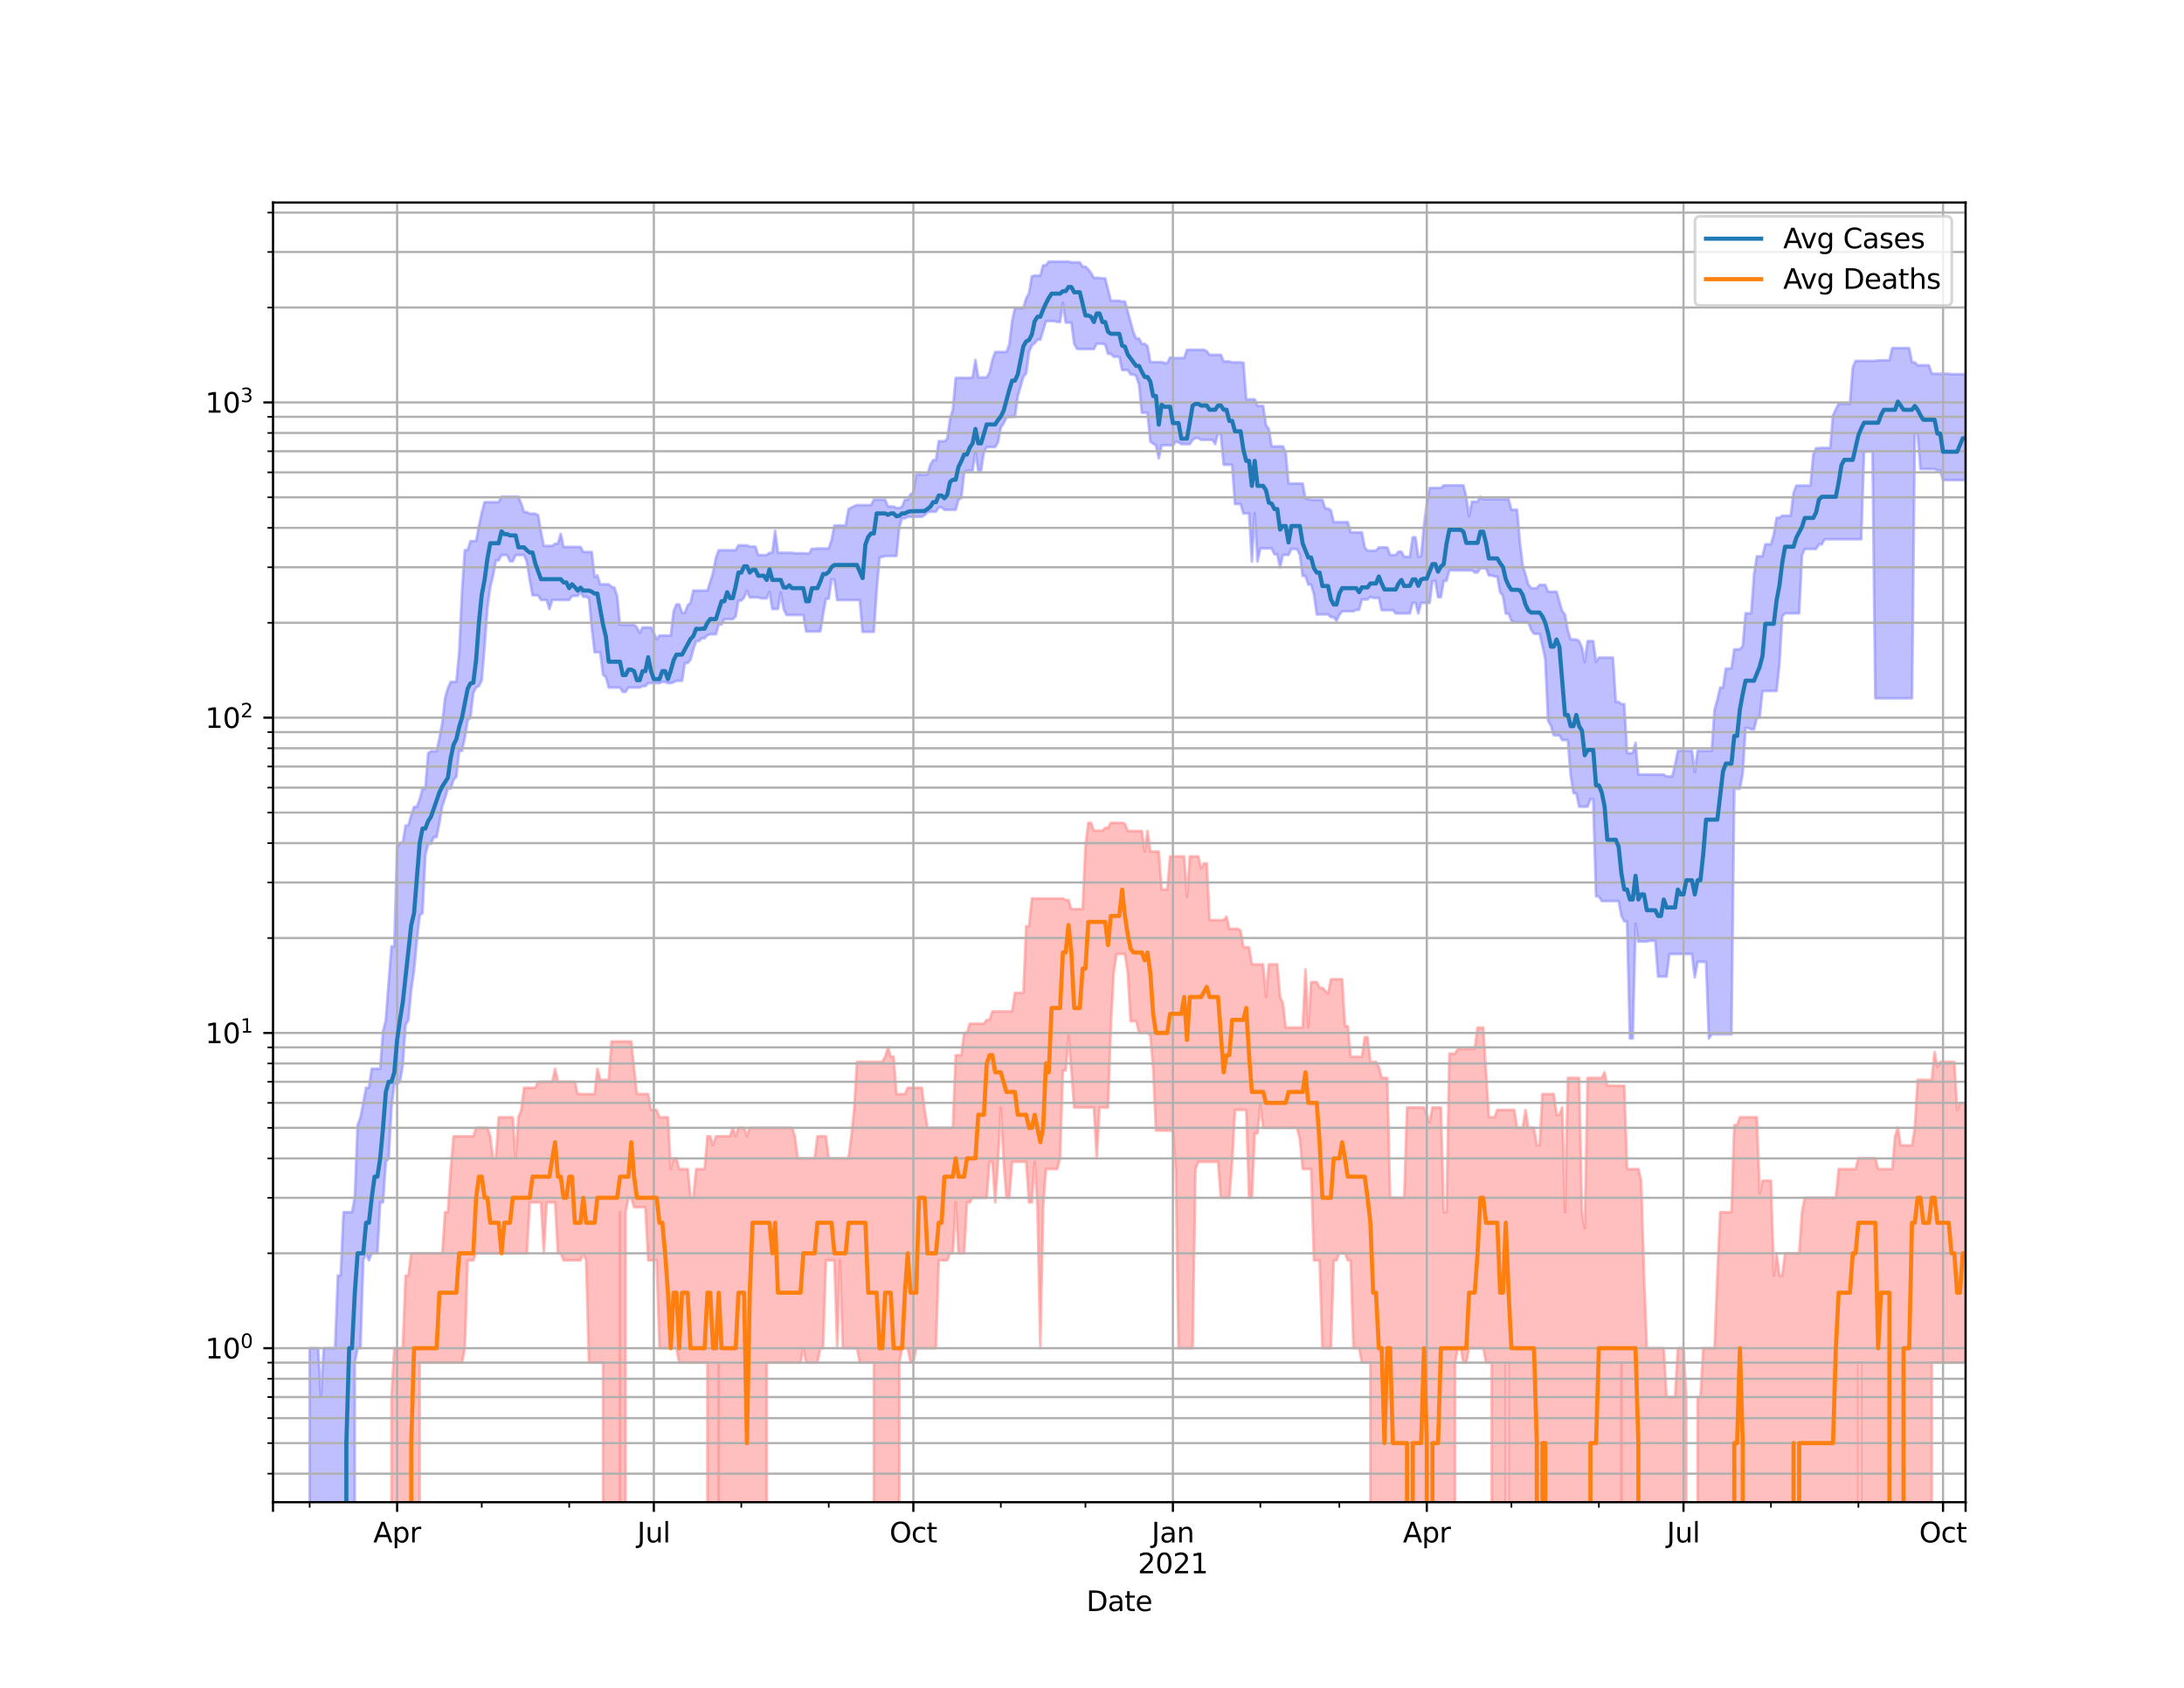 <?xml version="1.0" encoding="utf-8" standalone="no"?>
<!DOCTYPE svg PUBLIC "-//W3C//DTD SVG 1.1//EN"
  "http://www.w3.org/Graphics/SVG/1.1/DTD/svg11.dtd">
<svg height="612pt" version="1.1" viewBox="0 0 792 612" width="792pt" xmlns="http://www.w3.org/2000/svg" xmlns:xlink="http://www.w3.org/1999/xlink">
 <defs>
  <style type="text/css">*{stroke-linecap:butt;stroke-linejoin:round;}</style>
 </defs>
 <g id="figure_1">
  <g id="patch_1">
   <path d="M 0 612 
L 792 612 
L 792 0 
L 0 0 
z
" style="fill:#ffffff;"/>
  </g>
  <g id="axes_1">
   <g id="patch_2">
    <path d="M 99 544.68 
L 712.8 544.68 
L 712.8 73.44 
L 99 73.44 
z
" style="fill:#ffffff;"/>
   </g>
   <g id="PolyCollection_1">
    <path clip-path="url(#p68e2955192)" d="M 99 114801.116 
L 99 114801.116 
L 100.023 114801.116 
L 101.046 114801.116 
L 102.069 114801.116 
L 103.092 114801.116 
L 104.115 114801.116 
L 105.138 114801.116 
L 106.161 114801.116 
L 107.184 114801.116 
L 108.207 114801.116 
L 109.23 114801.116 
L 110.253 114801.116 
L 111.276 114801.116 
L 112.299 488.849 
L 113.322 488.849 
L 114.345 488.849 
L 115.368 488.849 
L 116.391 506.556 
L 117.414 488.849 
L 118.437 488.849 
L 119.46 488.849 
L 120.483 488.849 
L 121.506 488.849 
L 122.529 462.505 
L 123.552 462.505 
L 124.575 439.538 
L 125.598 439.538 
L 126.621 439.538 
L 127.644 439.538 
L 128.667 434.308 
L 129.69 407.965 
L 130.713 405.127 
L 131.736 399.896 
L 132.759 394.418 
L 133.782 394.418 
L 134.805 387.512 
L 135.828 387.512 
L 136.851 387.512 
L 137.874 387.512 
L 138.897 374.042 
L 139.92 369.805 
L 140.943 356.09 
L 141.966 343.197 
L 142.989 343.197 
L 144.012 307.098 
L 145.035 305.59 
L 146.058 305.59 
L 147.081 299.318 
L 148.104 299.318 
L 149.127 295.537 
L 150.15 292.593 
L 151.173 292.593 
L 152.196 289.814 
L 153.219 286 
L 154.242 286 
L 155.265 273.135 
L 156.288 272.368 
L 157.311 272.368 
L 158.334 272.368 
L 159.357 267.654 
L 160.38 262.199 
L 161.403 253.113 
L 162.426 249.505 
L 163.449 247.237 
L 164.472 247.237 
L 165.495 247.237 
L 166.518 236.674 
L 167.541 214.596 
L 168.564 199.469 
L 169.587 199.469 
L 170.61 196.206 
L 171.633 196.206 
L 172.656 196.206 
L 173.679 190.662 
L 174.702 185.953 
L 175.725 182.082 
L 176.748 182.082 
L 177.771 182.082 
L 178.794 182.082 
L 179.817 182.082 
L 180.84 182.082 
L 181.863 180.085 
L 182.886 180.085 
L 183.909 180.085 
L 184.932 180.085 
L 185.955 180.085 
L 186.978 180.085 
L 188.001 180.085 
L 189.024 182.671 
L 190.047 185.675 
L 191.07 185.675 
L 192.093 186.276 
L 193.116 186.276 
L 194.139 186.276 
L 195.162 186.816 
L 196.185 192.837 
L 197.208 197.96 
L 198.231 197.96 
L 199.254 197.96 
L 200.277 197.96 
L 201.3 197.131 
L 202.323 197.131 
L 203.346 193.57 
L 204.369 198.315 
L 205.392 198.315 
L 206.415 198.315 
L 207.438 198.315 
L 208.461 198.315 
L 209.484 198.315 
L 210.507 198.315 
L 211.53 200.146 
L 212.553 200.146 
L 213.576 200.146 
L 214.599 200.146 
L 215.622 209.233 
L 216.645 208.614 
L 217.668 211.879 
L 218.691 211.879 
L 219.714 211.879 
L 220.737 211.879 
L 221.76 212.807 
L 222.783 213.036 
L 223.806 216.185 
L 224.829 226.538 
L 225.852 226.538 
L 226.875 226.538 
L 227.898 226.538 
L 228.921 226.538 
L 229.944 226.538 
L 230.967 227.53 
L 231.99 229.496 
L 233.013 227.53 
L 234.036 227.53 
L 235.059 227.53 
L 236.082 227.53 
L 237.105 229.496 
L 238.128 231.766 
L 239.151 230.44 
L 240.174 230.44 
L 241.197 230.44 
L 242.22 230.44 
L 243.243 230.44 
L 244.266 221.625 
L 245.289 219.156 
L 246.312 219.156 
L 247.335 222.222 
L 248.358 222.222 
L 249.381 219.46 
L 250.404 218.573 
L 251.427 214.142 
L 252.45 214.142 
L 253.473 214.142 
L 254.496 214.142 
L 255.519 214.142 
L 256.542 214.142 
L 257.565 210.969 
L 258.588 207.521 
L 259.611 202.293 
L 260.634 199.513 
L 261.657 199.513 
L 262.68 199.513 
L 263.703 199.513 
L 264.726 199.513 
L 265.749 199.513 
L 266.772 199.513 
L 267.795 197.733 
L 268.818 197.733 
L 269.841 197.733 
L 270.864 197.733 
L 271.887 198.201 
L 272.91 198.201 
L 273.933 198.201 
L 274.956 201.284 
L 275.979 201.284 
L 277.002 201.284 
L 278.025 201.284 
L 279.048 200.443 
L 280.071 200.443 
L 281.094 192.48 
L 282.117 200.443 
L 283.14 200.443 
L 284.163 200.443 
L 285.186 200.443 
L 286.209 200.443 
L 287.232 200.443 
L 288.255 200.622 
L 289.278 200.622 
L 290.301 200.622 
L 291.324 200.622 
L 292.347 200.622 
L 293.37 200.831 
L 294.393 199.004 
L 295.416 199.004 
L 296.439 198.874 
L 297.462 198.874 
L 298.485 198.874 
L 299.508 198.874 
L 300.531 198.874 
L 301.554 195.784 
L 302.577 190.552 
L 303.6 190.552 
L 304.623 190.552 
L 305.646 190.552 
L 306.669 190.552 
L 307.692 184.668 
L 308.715 184.054 
L 309.738 183.543 
L 310.761 183.163 
L 311.784 183.163 
L 312.807 183.163 
L 313.83 183.163 
L 314.853 183.163 
L 315.876 183.163 
L 316.899 181.144 
L 317.922 181.144 
L 318.945 181.144 
L 319.968 181.144 
L 320.991 181.144 
L 322.014 183.67 
L 323.037 183.67 
L 324.06 183.67 
L 325.083 184.204 
L 326.106 184.204 
L 327.129 183.745 
L 328.152 181.174 
L 329.175 181.174 
L 330.198 179.233 
L 331.221 178.519 
L 332.244 172.047 
L 333.267 172.047 
L 334.29 172.047 
L 335.313 172.047 
L 336.336 172.047 
L 337.359 168.567 
L 338.382 166.857 
L 339.405 166.857 
L 340.428 159.976 
L 341.451 159.976 
L 342.474 159.976 
L 343.497 159.172 
L 344.52 152.01 
L 345.543 148.463 
L 346.566 137.047 
L 347.589 137.047 
L 348.612 137.047 
L 349.635 137.047 
L 350.658 137.047 
L 351.681 137.047 
L 352.704 136.848 
L 353.727 130.53 
L 354.75 136.848 
L 355.773 136.848 
L 356.796 136.848 
L 357.819 136.848 
L 358.842 134.985 
L 359.865 130.53 
L 360.888 127.63 
L 361.911 127.63 
L 362.934 127.63 
L 363.957 127.63 
L 364.98 127.63 
L 366.003 124.972 
L 367.026 116.569 
L 368.049 111.692 
L 369.072 111.692 
L 370.095 111.692 
L 371.118 111.692 
L 372.141 108.097 
L 373.164 106.288 
L 374.187 100.173 
L 375.21 99.942 
L 376.233 99.942 
L 377.256 99.942 
L 378.279 96.206 
L 379.302 96.206 
L 380.325 94.86 
L 381.348 94.86 
L 382.371 94.86 
L 383.394 94.86 
L 384.417 94.86 
L 385.44 94.86 
L 386.463 94.86 
L 387.486 94.86 
L 388.509 95.138 
L 389.532 95.138 
L 390.555 95.138 
L 391.578 95.138 
L 392.601 96.692 
L 393.624 96.692 
L 394.647 97.67 
L 395.67 99.013 
L 396.693 100.763 
L 397.716 100.763 
L 398.739 100.763 
L 399.762 100.943 
L 400.785 100.943 
L 401.808 104.982 
L 402.831 109.059 
L 403.854 109.059 
L 404.877 109.059 
L 405.9 109.059 
L 406.923 109.322 
L 407.946 109.322 
L 408.969 112.954 
L 409.992 116.681 
L 411.015 120.432 
L 412.038 122.774 
L 413.061 122.774 
L 414.084 124.689 
L 415.107 124.689 
L 416.13 125.512 
L 417.153 131.315 
L 418.176 131.315 
L 419.199 131.315 
L 420.222 131.315 
L 421.245 131.315 
L 422.268 131.642 
L 423.291 131.642 
L 424.314 129.61 
L 425.337 129.825 
L 426.36 129.825 
L 427.383 129.825 
L 428.406 129.825 
L 429.429 129.825 
L 430.452 126.85 
L 431.475 126.85 
L 432.498 126.85 
L 433.521 126.85 
L 434.544 126.85 
L 435.567 126.85 
L 436.59 126.85 
L 437.613 127.397 
L 438.636 128.654 
L 439.659 128.654 
L 440.682 128.654 
L 441.705 128.654 
L 442.728 128.654 
L 443.751 131.068 
L 444.774 131.068 
L 445.797 131.068 
L 446.82 131.401 
L 447.843 131.401 
L 448.866 131.401 
L 449.889 131.401 
L 450.912 131.523 
L 451.935 144.807 
L 452.958 144.807 
L 453.981 144.807 
L 455.004 144.807 
L 456.027 147.179 
L 457.05 147.179 
L 458.073 147.179 
L 459.096 154.167 
L 460.119 155.558 
L 461.142 161.849 
L 462.165 161.849 
L 463.188 161.849 
L 464.211 161.849 
L 465.234 161.849 
L 466.257 164.398 
L 467.28 175.339 
L 468.303 175.339 
L 469.326 175.339 
L 470.349 175.339 
L 471.372 175.339 
L 472.395 175.339 
L 473.418 180.732 
L 474.441 180.943 
L 475.464 181.215 
L 476.487 181.215 
L 477.51 181.215 
L 478.533 181.215 
L 479.556 181.215 
L 480.579 184.376 
L 481.602 184.376 
L 482.625 185.06 
L 483.648 189.335 
L 484.671 189.335 
L 485.694 189.335 
L 486.717 189.335 
L 487.74 189.335 
L 488.763 189.335 
L 489.786 193.029 
L 490.809 193.029 
L 491.832 193.029 
L 492.855 193.029 
L 493.878 193.029 
L 494.901 198.501 
L 495.924 199.66 
L 496.947 199.66 
L 497.97 199.66 
L 498.993 199.66 
L 500.016 198.501 
L 501.039 198.501 
L 502.062 198.501 
L 503.085 198.544 
L 504.108 201.238 
L 505.131 201.238 
L 506.154 201.238 
L 507.177 200.027 
L 508.2 200.027 
L 509.223 201.878 
L 510.246 201.878 
L 511.269 201.924 
L 512.292 194.831 
L 513.315 194.831 
L 514.338 201.924 
L 515.361 201.648 
L 516.384 190.552 
L 517.407 182.609 
L 518.43 176.936 
L 519.453 176.936 
L 520.476 176.936 
L 521.499 176.936 
L 522.522 176.936 
L 523.545 175.999 
L 524.568 175.999 
L 525.591 175.999 
L 526.614 175.999 
L 527.637 175.999 
L 528.66 175.999 
L 529.683 175.999 
L 530.706 175.999 
L 531.729 180.283 
L 532.752 187.191 
L 533.775 181.907 
L 534.798 181.907 
L 535.821 181.907 
L 536.844 180.125 
L 537.867 181.033 
L 538.89 181.033 
L 539.913 181.033 
L 540.936 181.033 
L 541.959 181.033 
L 542.982 181.033 
L 544.005 181.033 
L 545.028 181.033 
L 546.051 181.033 
L 547.074 181.033 
L 548.097 184.842 
L 549.12 184.842 
L 550.143 184.842 
L 551.166 196.522 
L 552.189 205.042 
L 553.212 208.317 
L 554.235 211.973 
L 555.258 213.286 
L 556.281 213.286 
L 557.304 213.286 
L 558.327 212.086 
L 559.35 212.086 
L 560.373 212.086 
L 561.396 214.556 
L 562.419 214.556 
L 563.442 214.556 
L 564.465 214.556 
L 565.488 218.167 
L 566.511 221.557 
L 567.534 222.873 
L 568.557 228.647 
L 569.58 231.878 
L 570.603 231.878 
L 571.626 231.878 
L 572.649 232.47 
L 573.672 234.854 
L 574.695 240.029 
L 575.718 232.47 
L 576.741 232.47 
L 577.764 232.47 
L 578.787 240.029 
L 579.81 238.467 
L 580.833 238.467 
L 581.856 238.467 
L 582.879 238.467 
L 583.902 238.467 
L 584.925 238.467 
L 585.948 254.509 
L 586.971 254.509 
L 587.994 255.312 
L 589.017 255.312 
L 590.04 273.071 
L 591.063 273.071 
L 592.086 273.071 
L 593.109 269.355 
L 594.132 280.852 
L 595.155 280.852 
L 596.178 280.852 
L 597.201 280.852 
L 598.224 280.852 
L 599.247 280.852 
L 600.27 280.852 
L 601.293 280.852 
L 602.316 280.852 
L 603.339 280.852 
L 604.362 281.534 
L 605.385 281.534 
L 606.408 281.534 
L 607.431 277.437 
L 608.454 272.242 
L 609.477 272.242 
L 610.5 272.242 
L 611.523 272.242 
L 612.546 272.242 
L 613.569 272.242 
L 614.592 279.958 
L 615.615 272.242 
L 616.638 272.242 
L 617.661 272.242 
L 618.684 272.242 
L 619.707 272.242 
L 620.73 272.242 
L 621.753 257.425 
L 622.776 253.763 
L 623.799 249.305 
L 624.822 249.305 
L 625.845 242.433 
L 626.868 242.433 
L 627.891 242.433 
L 628.914 235.453 
L 629.937 235.453 
L 630.96 235.453 
L 631.983 234.203 
L 633.006 222.361 
L 634.029 222.361 
L 635.052 222.361 
L 636.075 208.387 
L 637.098 201.725 
L 638.121 201.725 
L 639.144 201.725 
L 640.167 197.368 
L 641.19 197.368 
L 642.213 197.368 
L 643.236 193.752 
L 644.259 187.776 
L 645.282 187.776 
L 646.305 186.986 
L 647.328 186.986 
L 648.351 186.986 
L 649.374 186.986 
L 650.397 178.769 
L 651.42 176.072 
L 652.443 176.072 
L 653.466 176.072 
L 654.489 176.072 
L 655.512 176.072 
L 656.535 176.072 
L 657.558 164.869 
L 658.581 162.504 
L 659.604 162.504 
L 660.627 162.4 
L 661.65 162.4 
L 662.673 162.4 
L 663.696 162.4 
L 664.719 150.599 
L 665.742 148.406 
L 666.765 146.426 
L 667.788 146.426 
L 668.811 146.426 
L 669.834 146.426 
L 670.857 146.426 
L 671.88 133.243 
L 672.903 130.877 
L 673.926 130.877 
L 674.949 130.877 
L 675.972 130.877 
L 676.995 130.877 
L 678.018 130.877 
L 679.041 130.877 
L 680.064 130.877 
L 681.087 130.658 
L 682.11 130.658 
L 683.133 130.658 
L 684.156 130.658 
L 685.179 130.658 
L 686.202 126.211 
L 687.225 126.211 
L 688.248 126.211 
L 689.271 126.211 
L 690.294 126.211 
L 691.317 126.211 
L 692.34 126.211 
L 693.363 131.404 
L 694.386 131.404 
L 695.409 132.461 
L 696.432 132.461 
L 697.455 132.461 
L 698.478 132.461 
L 699.501 132.461 
L 700.524 135.465 
L 701.547 135.526 
L 702.57 135.526 
L 703.593 135.526 
L 704.616 135.526 
L 705.639 135.526 
L 706.662 135.526 
L 707.685 135.695 
L 708.708 135.695 
L 709.731 135.695 
L 710.754 135.695 
L 711.777 135.695 
L 712.8 135.695 
L 712.8 174.08 
L 712.8 174.08 
L 711.777 174.08 
L 710.754 174.08 
L 709.731 174.08 
L 708.708 174.08 
L 707.685 174.08 
L 706.662 174.08 
L 705.639 174.08 
L 704.616 174.08 
L 703.593 170.582 
L 702.57 170.582 
L 701.547 170.07 
L 700.524 170.07 
L 699.501 170.07 
L 698.478 170.07 
L 697.455 170.07 
L 696.432 170.07 
L 695.409 157.432 
L 694.386 157.432 
L 693.363 253.199 
L 692.34 253.199 
L 691.317 253.199 
L 690.294 253.199 
L 689.271 253.199 
L 688.248 253.199 
L 687.225 253.199 
L 686.202 253.199 
L 685.179 253.199 
L 684.156 253.199 
L 683.133 253.199 
L 682.11 253.199 
L 681.087 253.199 
L 680.064 253.199 
L 679.041 163.733 
L 678.018 163.733 
L 676.995 163.733 
L 675.972 163.733 
L 674.949 195.527 
L 673.926 195.527 
L 672.903 195.527 
L 671.88 195.527 
L 670.857 195.527 
L 669.834 195.527 
L 668.811 195.527 
L 667.788 195.527 
L 666.765 195.527 
L 665.742 195.527 
L 664.719 195.527 
L 663.696 195.527 
L 662.673 195.527 
L 661.65 195.527 
L 660.627 197.382 
L 659.604 197.382 
L 658.581 199.048 
L 657.558 199.048 
L 656.535 199.048 
L 655.512 199.048 
L 654.489 199.048 
L 653.466 201.314 
L 652.443 222.407 
L 651.42 222.407 
L 650.397 222.407 
L 649.374 222.407 
L 648.351 222.407 
L 647.328 222.407 
L 646.305 223.461 
L 645.282 240.895 
L 644.259 250.556 
L 643.236 250.556 
L 642.213 250.556 
L 641.19 250.556 
L 640.167 250.556 
L 639.144 250.556 
L 638.121 260.274 
L 637.098 260.274 
L 636.075 264.472 
L 635.052 264.472 
L 634.029 263.987 
L 633.006 263.934 
L 631.983 280.329 
L 630.96 286 
L 629.937 286 
L 628.914 286 
L 627.891 375.035 
L 626.868 375.035 
L 625.845 375.035 
L 624.822 375.035 
L 623.799 375.035 
L 622.776 375.035 
L 621.753 375.035 
L 620.73 375.035 
L 619.707 376.563 
L 618.684 348.781 
L 617.661 348.781 
L 616.638 348.781 
L 615.615 348.781 
L 614.592 354.407 
L 613.569 345.91 
L 612.546 345.91 
L 611.523 345.91 
L 610.5 345.91 
L 609.477 345.91 
L 608.454 345.91 
L 607.431 345.91 
L 606.408 345.91 
L 605.385 345.91 
L 604.362 354.077 
L 603.339 354.077 
L 602.316 354.077 
L 601.293 354.077 
L 600.27 341.128 
L 599.247 341.128 
L 598.224 341.128 
L 597.201 341.382 
L 596.178 341.382 
L 595.155 341.382 
L 594.132 341.382 
L 593.109 334.944 
L 592.086 376.563 
L 591.063 376.563 
L 590.04 334.057 
L 589.017 334.057 
L 587.994 332.119 
L 586.971 326.719 
L 585.948 326.719 
L 584.925 326.719 
L 583.902 326.719 
L 582.879 326.719 
L 581.856 326.719 
L 580.833 326.719 
L 579.81 325.043 
L 578.787 325.043 
L 577.764 289.814 
L 576.741 289.814 
L 575.718 292.498 
L 574.695 292.498 
L 573.672 292.498 
L 572.649 292.498 
L 571.626 287.611 
L 570.603 287.611 
L 569.58 281.003 
L 568.557 268.351 
L 567.534 268.351 
L 566.511 268.351 
L 565.488 266.627 
L 564.465 266.627 
L 563.442 266.627 
L 562.419 263.138 
L 561.396 261.379 
L 560.373 239.144 
L 559.35 234.144 
L 558.327 229.844 
L 557.304 229.844 
L 556.281 229.79 
L 555.258 228.411 
L 554.235 225.664 
L 553.212 225.664 
L 552.189 225.664 
L 551.166 225.664 
L 550.143 225.664 
L 549.12 225.664 
L 548.097 225.073 
L 547.074 222.5 
L 546.051 222.5 
L 545.028 216.042 
L 544.005 214.774 
L 542.982 209.038 
L 541.959 209.038 
L 540.936 208.667 
L 539.913 208.667 
L 538.89 206.049 
L 537.867 206.049 
L 536.844 206.049 
L 535.821 207.572 
L 534.798 207.572 
L 533.775 206.805 
L 532.752 206.805 
L 531.729 206.805 
L 530.706 206.805 
L 529.683 206.805 
L 528.66 206.805 
L 527.637 206.805 
L 526.614 206.805 
L 525.591 206.805 
L 524.568 210.602 
L 523.545 210.602 
L 522.522 216.534 
L 521.499 216.534 
L 520.476 210.602 
L 519.453 210.767 
L 518.43 218.616 
L 517.407 218.616 
L 516.384 218.616 
L 515.361 218.616 
L 514.338 222.431 
L 513.315 218.616 
L 512.292 218.616 
L 511.269 222.431 
L 510.246 222.431 
L 509.223 222.431 
L 508.2 222.431 
L 507.177 222.431 
L 506.154 222.431 
L 505.131 221.194 
L 504.108 221.239 
L 503.085 221.239 
L 502.062 221.239 
L 501.039 221.239 
L 500.016 216.803 
L 498.993 216.803 
L 497.97 216.803 
L 496.947 216.411 
L 495.924 217.365 
L 494.901 217.365 
L 493.878 217.365 
L 492.855 221.126 
L 491.832 221.126 
L 490.809 221.648 
L 489.786 221.648 
L 488.763 221.648 
L 487.74 221.648 
L 486.717 221.648 
L 485.694 222.92 
L 484.671 225.147 
L 483.648 223.77 
L 482.625 223.77 
L 481.602 222.78 
L 480.579 222.78 
L 479.556 222.78 
L 478.533 222.78 
L 477.51 222.78 
L 476.487 215.475 
L 475.464 211.954 
L 474.441 211.954 
L 473.418 208.843 
L 472.395 208.843 
L 471.372 201.223 
L 470.349 199.048 
L 469.326 199.048 
L 468.303 199.048 
L 467.28 201.223 
L 466.257 201.223 
L 465.234 201.223 
L 464.211 205.783 
L 463.188 200.982 
L 462.165 200.982 
L 461.142 198.86 
L 460.119 198.86 
L 459.096 198.86 
L 458.073 198.86 
L 457.05 198.86 
L 456.027 203.625 
L 455.004 186.164 
L 453.981 203.625 
L 452.958 186.164 
L 451.935 186.164 
L 450.912 186.164 
L 449.889 182.755 
L 448.866 182.755 
L 447.843 182.755 
L 446.82 168.496 
L 445.797 168.496 
L 444.774 168.496 
L 443.751 168.496 
L 442.728 157.677 
L 441.705 157.133 
L 440.682 161.021 
L 439.659 159.484 
L 438.636 159.484 
L 437.613 159.484 
L 436.59 159.484 
L 435.567 159.484 
L 434.544 158.816 
L 433.521 158.816 
L 432.498 159.484 
L 431.475 161.021 
L 430.452 161.021 
L 429.429 161.021 
L 428.406 161.021 
L 427.383 160.36 
L 426.36 160.154 
L 425.337 161.461 
L 424.314 161.461 
L 423.291 161.461 
L 422.268 161.461 
L 421.245 161.461 
L 420.222 166.18 
L 419.199 161.461 
L 418.176 160.874 
L 417.153 160.141 
L 416.13 149.664 
L 415.107 149.664 
L 414.084 149.664 
L 413.061 139.542 
L 412.038 136.383 
L 411.015 135.768 
L 409.992 135.768 
L 408.969 134.175 
L 407.946 134.175 
L 406.923 134.175 
L 405.9 129.346 
L 404.877 129.346 
L 403.854 129.346 
L 402.831 128.318 
L 401.808 128.318 
L 400.785 124.897 
L 399.762 124.621 
L 398.739 124.621 
L 397.716 124.621 
L 396.693 126.566 
L 395.67 126.566 
L 394.647 126.566 
L 393.624 126.566 
L 392.601 126.566 
L 391.578 126.566 
L 390.555 126.509 
L 389.532 124.621 
L 388.509 116.977 
L 387.486 116.977 
L 386.463 116.977 
L 385.44 109.778 
L 384.417 116.737 
L 383.394 116.737 
L 382.371 116.407 
L 381.348 116.407 
L 380.325 116.407 
L 379.302 116.407 
L 378.279 119.862 
L 377.256 123.165 
L 376.233 123.165 
L 375.21 124.46 
L 374.187 125.19 
L 373.164 127.633 
L 372.141 135.369 
L 371.118 136.592 
L 370.095 140.144 
L 369.072 143.665 
L 368.049 151.115 
L 367.026 151.115 
L 366.003 151.115 
L 364.98 151.413 
L 363.957 153.498 
L 362.934 154.947 
L 361.911 160.36 
L 360.888 162.11 
L 359.865 162.11 
L 358.842 162.11 
L 357.819 162.11 
L 356.796 164.003 
L 355.773 170.598 
L 354.75 170.598 
L 353.727 164.003 
L 352.704 170.598 
L 351.681 170.598 
L 350.658 170.598 
L 349.635 171.371 
L 348.612 180.552 
L 347.589 181.205 
L 346.566 184.842 
L 345.543 184.842 
L 344.52 184.842 
L 343.497 184.842 
L 342.474 184.842 
L 341.451 183.969 
L 340.428 183.969 
L 339.405 185.532 
L 338.382 185.532 
L 337.359 185.532 
L 336.336 185.731 
L 335.313 186.737 
L 334.29 187.385 
L 333.267 187.385 
L 332.244 187.385 
L 331.221 187.385 
L 330.198 187.385 
L 329.175 187.385 
L 328.152 187.938 
L 327.129 187.938 
L 326.106 191.178 
L 325.083 201.603 
L 324.06 201.603 
L 323.037 201.603 
L 322.014 201.603 
L 320.991 201.603 
L 319.968 201.893 
L 318.945 202.185 
L 317.922 213.81 
L 316.899 229.096 
L 315.876 229.096 
L 314.853 229.096 
L 313.83 229.096 
L 312.807 229.096 
L 311.784 217.575 
L 310.761 217.575 
L 309.738 217.575 
L 308.715 217.575 
L 307.692 217.575 
L 306.669 217.575 
L 305.646 217.575 
L 304.623 217.575 
L 303.6 217.575 
L 302.577 210.129 
L 301.554 210.129 
L 300.531 217.093 
L 299.508 217.093 
L 298.485 222.78 
L 297.462 228.964 
L 296.439 228.964 
L 295.416 228.964 
L 294.393 228.964 
L 293.37 228.964 
L 292.347 228.964 
L 291.324 222.99 
L 290.301 222.99 
L 289.278 222.99 
L 288.255 222.99 
L 287.232 222.99 
L 286.209 222.99 
L 285.186 222.99 
L 284.163 220.811 
L 283.14 214.754 
L 282.117 220.811 
L 281.094 220.811 
L 280.071 220.811 
L 279.048 214.576 
L 278.025 216.948 
L 277.002 216.948 
L 275.979 216.948 
L 274.956 216.617 
L 273.933 216.617 
L 272.91 216.617 
L 271.887 216.617 
L 270.864 214.201 
L 269.841 216.617 
L 268.818 217.764 
L 267.795 217.764 
L 266.772 223.485 
L 265.749 224.514 
L 264.726 224.514 
L 263.703 224.514 
L 262.68 224.514 
L 261.657 226.437 
L 260.634 226.437 
L 259.611 229.979 
L 258.588 229.979 
L 257.565 229.979 
L 256.542 230.331 
L 255.519 231.403 
L 254.496 231.403 
L 253.473 232.442 
L 252.45 232.442 
L 251.427 235.453 
L 250.404 239.176 
L 249.381 240.427 
L 248.358 240.427 
L 247.335 246.856 
L 246.312 246.856 
L 245.289 246.856 
L 244.266 247.352 
L 243.243 247.698 
L 242.22 247.698 
L 241.197 247.237 
L 240.174 247.237 
L 239.151 247.698 
L 238.128 247.698 
L 237.105 247.698 
L 236.082 247.698 
L 235.059 247.698 
L 234.036 248.79 
L 233.013 248.79 
L 231.99 249.305 
L 230.967 249.305 
L 229.944 249.305 
L 228.921 249.305 
L 227.898 249.305 
L 226.875 250.884 
L 225.852 250.884 
L 224.829 249.305 
L 223.806 249.305 
L 222.783 249.305 
L 221.76 249.305 
L 220.737 249.305 
L 219.714 245.51 
L 218.691 244.631 
L 217.668 236.489 
L 216.645 236.489 
L 215.622 236.489 
L 214.599 227.633 
L 213.576 216.927 
L 212.553 216.411 
L 211.53 216.411 
L 210.507 214.675 
L 209.484 216.063 
L 208.461 216.063 
L 207.438 216.063 
L 206.415 217.533 
L 205.392 217.533 
L 204.369 217.533 
L 203.346 217.533 
L 202.323 217.533 
L 201.3 217.533 
L 200.277 217.533 
L 199.254 220.856 
L 198.231 217.533 
L 197.208 217.533 
L 196.185 217.533 
L 195.162 215.859 
L 194.139 215.859 
L 193.116 215.859 
L 192.093 210.184 
L 191.07 203.768 
L 190.047 201.253 
L 189.024 201.253 
L 188.001 201.253 
L 186.978 201.253 
L 185.955 203.514 
L 184.932 203.514 
L 183.909 201.253 
L 182.886 201.253 
L 181.863 201.253 
L 180.84 203.182 
L 179.817 203.182 
L 178.794 208.773 
L 177.771 212.883 
L 176.748 220.52 
L 175.725 234.38 
L 174.702 246.667 
L 173.679 248.79 
L 172.656 249.265 
L 171.633 251.255 
L 170.61 260.224 
L 169.587 261.227 
L 168.564 267.539 
L 167.541 272.242 
L 166.518 272.242 
L 165.495 281.687 
L 164.472 282.691 
L 163.449 285.916 
L 162.426 285.916 
L 161.403 289.276 
L 160.38 292.308 
L 159.357 298.238 
L 158.334 303.528 
L 157.311 303.528 
L 156.288 305.962 
L 155.265 305.962 
L 154.242 310.124 
L 153.219 331.074 
L 152.196 331.908 
L 151.173 341.128 
L 150.15 351.827 
L 149.127 358.907 
L 148.104 369.805 
L 147.081 371.644 
L 146.058 386.239 
L 145.035 392.244 
L 144.012 392.958 
L 142.989 392.958 
L 141.966 401.579 
L 140.943 420.026 
L 139.92 421.283 
L 138.897 435.991 
L 137.874 435.991 
L 136.851 454.437 
L 135.828 454.437 
L 134.805 454.437 
L 133.782 456.984 
L 132.759 454.437 
L 131.736 456.984 
L 130.713 488.849 
L 129.69 488.849 
L 128.667 494.079 
L 127.644 114801.116 
L 126.621 114801.116 
L 125.598 114801.116 
L 124.575 114801.116 
L 123.552 114801.116 
L 122.529 114801.116 
L 121.506 114801.116 
L 120.483 114801.116 
L 119.46 114801.116 
L 118.437 114801.116 
L 117.414 114801.116 
L 116.391 114801.116 
L 115.368 114801.116 
L 114.345 114801.116 
L 113.322 114801.116 
L 112.299 114801.116 
L 111.276 114801.116 
L 110.253 114801.116 
L 109.23 114801.116 
L 108.207 114801.116 
L 107.184 114801.116 
L 106.161 114801.116 
L 105.138 114801.116 
L 104.115 114801.116 
L 103.092 114801.116 
L 102.069 114801.116 
L 101.046 114801.116 
L 100.023 114801.116 
L 99 114801.116 
z
" style="fill:#8080ff;fill-opacity:0.5;stroke:#8080ff;stroke-opacity:0.5;"/>
   </g>
   <g id="PolyCollection_2">
    <path clip-path="url(#p68e2955192)" d="M 99 114801.116 
L 99 114801.116 
L 100.023 114801.116 
L 101.046 114801.116 
L 102.069 114801.116 
L 103.092 114801.116 
L 104.115 114801.116 
L 105.138 114801.116 
L 106.161 114801.116 
L 107.184 114801.116 
L 108.207 114801.116 
L 109.23 114801.116 
L 110.253 114801.116 
L 111.276 114801.116 
L 112.299 114801.116 
L 113.322 114801.116 
L 114.345 114801.116 
L 115.368 114801.116 
L 116.391 114801.116 
L 117.414 114801.116 
L 118.437 114801.116 
L 119.46 114801.116 
L 120.483 114801.116 
L 121.506 114801.116 
L 122.529 114801.116 
L 123.552 114801.116 
L 124.575 114801.116 
L 125.598 114801.116 
L 126.621 114801.116 
L 127.644 114801.116 
L 128.667 114801.116 
L 129.69 114801.116 
L 130.713 114801.116 
L 131.736 114801.116 
L 132.759 114801.116 
L 133.782 114801.116 
L 134.805 114801.116 
L 135.828 114801.116 
L 136.851 114801.116 
L 137.874 114801.116 
L 138.897 114801.116 
L 139.92 114801.116 
L 140.943 114801.116 
L 141.966 506.556 
L 142.989 488.849 
L 144.012 488.849 
L 145.035 488.849 
L 146.058 488.849 
L 147.081 462.505 
L 148.104 462.505 
L 149.127 454.437 
L 150.15 454.437 
L 151.173 454.437 
L 152.196 454.437 
L 153.219 454.437 
L 154.242 454.437 
L 155.265 454.437 
L 156.288 454.437 
L 157.311 454.437 
L 158.334 454.437 
L 159.357 454.437 
L 160.38 454.437 
L 161.403 439.538 
L 162.426 439.538 
L 163.449 423.896 
L 164.472 412.02 
L 165.495 412.02 
L 166.518 412.02 
L 167.541 412.02 
L 168.564 412.02 
L 169.587 412.02 
L 170.61 412.02 
L 171.633 412.02 
L 172.656 408.948 
L 173.679 408.948 
L 174.702 408.948 
L 175.725 408.948 
L 176.748 408.948 
L 177.771 412.02 
L 178.794 420.026 
L 179.817 420.026 
L 180.84 405.127 
L 181.863 405.127 
L 182.886 405.127 
L 183.909 405.127 
L 184.932 405.127 
L 185.955 405.127 
L 186.978 420.026 
L 188.001 405.127 
L 189.024 402.443 
L 190.047 394.418 
L 191.07 394.418 
L 192.093 394.418 
L 193.116 394.418 
L 194.139 394.418 
L 195.162 392.244 
L 196.185 392.244 
L 197.208 392.244 
L 198.231 392.244 
L 199.254 392.244 
L 200.277 392.244 
L 201.3 387.512 
L 202.323 392.244 
L 203.346 392.244 
L 204.369 392.244 
L 205.392 392.244 
L 206.415 392.244 
L 207.438 392.244 
L 208.461 392.244 
L 209.484 396.692 
L 210.507 396.692 
L 211.53 396.692 
L 212.553 396.692 
L 213.576 396.692 
L 214.599 396.692 
L 215.622 396.692 
L 216.645 387.512 
L 217.668 391.539 
L 218.691 391.539 
L 219.714 391.539 
L 220.737 391.539 
L 221.76 377.608 
L 222.783 377.608 
L 223.806 377.608 
L 224.829 377.608 
L 225.852 377.608 
L 226.875 377.608 
L 227.898 377.608 
L 228.921 377.608 
L 229.944 387.512 
L 230.967 396.692 
L 231.99 396.692 
L 233.013 396.692 
L 234.036 396.692 
L 235.059 396.692 
L 236.082 402.443 
L 237.105 402.443 
L 238.128 402.443 
L 239.151 405.127 
L 240.174 405.127 
L 241.197 405.127 
L 242.22 405.127 
L 243.243 423.896 
L 244.266 420.026 
L 245.289 420.026 
L 246.312 423.896 
L 247.335 423.896 
L 248.358 423.896 
L 249.381 423.896 
L 250.404 434.308 
L 251.427 434.308 
L 252.45 423.896 
L 253.473 423.896 
L 254.496 423.896 
L 255.519 423.896 
L 256.542 412.02 
L 257.565 412.02 
L 258.588 415.294 
L 259.611 412.02 
L 260.634 412.02 
L 261.657 412.02 
L 262.68 412.02 
L 263.703 412.02 
L 264.726 412.02 
L 265.749 408.948 
L 266.772 412.02 
L 267.795 408.948 
L 268.818 408.948 
L 269.841 408.948 
L 270.864 412.02 
L 271.887 408.948 
L 272.91 408.948 
L 273.933 408.948 
L 274.956 408.948 
L 275.979 408.948 
L 277.002 408.948 
L 278.025 408.948 
L 279.048 408.948 
L 280.071 408.948 
L 281.094 408.948 
L 282.117 408.948 
L 283.14 408.948 
L 284.163 408.948 
L 285.186 408.948 
L 286.209 408.948 
L 287.232 408.948 
L 288.255 412.02 
L 289.278 420.026 
L 290.301 420.026 
L 291.324 420.026 
L 292.347 420.026 
L 293.37 420.026 
L 294.393 420.026 
L 295.416 420.026 
L 296.439 412.02 
L 297.462 412.02 
L 298.485 412.02 
L 299.508 412.02 
L 300.531 420.026 
L 301.554 420.026 
L 302.577 420.026 
L 303.6 420.026 
L 304.623 420.026 
L 305.646 420.026 
L 306.669 420.026 
L 307.692 420.026 
L 308.715 412.02 
L 309.738 402.443 
L 310.761 384.998 
L 311.784 384.998 
L 312.807 384.998 
L 313.83 384.998 
L 314.853 384.998 
L 315.876 384.998 
L 316.899 384.998 
L 317.922 384.998 
L 318.945 384.998 
L 319.968 384.998 
L 320.991 383.192 
L 322.014 379.767 
L 323.037 383.192 
L 324.06 383.192 
L 325.083 396.692 
L 326.106 396.692 
L 327.129 396.692 
L 328.152 396.692 
L 329.175 394.418 
L 330.198 394.418 
L 331.221 394.418 
L 332.244 394.418 
L 333.267 394.418 
L 334.29 394.418 
L 335.313 402.443 
L 336.336 408.948 
L 337.359 408.948 
L 338.382 408.948 
L 339.405 408.948 
L 340.428 408.948 
L 341.451 408.948 
L 342.474 408.948 
L 343.497 408.948 
L 344.52 408.948 
L 345.543 408.948 
L 346.566 382.605 
L 347.589 382.605 
L 348.612 382.605 
L 349.635 374.536 
L 350.658 374.536 
L 351.681 371.177 
L 352.704 371.177 
L 353.727 371.177 
L 354.75 371.177 
L 355.773 371.177 
L 356.796 371.177 
L 357.819 369.805 
L 358.842 369.805 
L 359.865 366.742 
L 360.888 366.742 
L 361.911 366.742 
L 362.934 366.742 
L 363.957 366.742 
L 364.98 366.742 
L 366.003 366.742 
L 367.026 366.742 
L 368.049 360.007 
L 369.072 360.007 
L 370.095 360.007 
L 371.118 360.007 
L 372.141 335.847 
L 373.164 335.847 
L 374.187 325.781 
L 375.21 325.781 
L 376.233 325.781 
L 377.256 325.781 
L 378.279 325.781 
L 379.302 325.781 
L 380.325 325.781 
L 381.348 325.781 
L 382.371 325.781 
L 383.394 325.781 
L 384.417 325.781 
L 385.44 325.781 
L 386.463 326.342 
L 387.486 326.342 
L 388.509 329.646 
L 389.532 329.646 
L 390.555 329.646 
L 391.578 329.646 
L 392.601 329.646 
L 393.624 306.97 
L 394.647 298.345 
L 395.67 298.345 
L 396.693 301.208 
L 397.716 301.208 
L 398.739 301.208 
L 399.762 301.208 
L 400.785 300.198 
L 401.808 300.198 
L 402.831 298.345 
L 403.854 298.345 
L 404.877 298.345 
L 405.9 298.345 
L 406.923 298.345 
L 407.946 298.667 
L 408.969 301.321 
L 409.992 301.321 
L 411.015 301.321 
L 412.038 301.321 
L 413.061 301.321 
L 414.084 301.321 
L 415.107 308.785 
L 416.13 301.321 
L 417.153 308.785 
L 418.176 308.785 
L 419.199 308.785 
L 420.222 308.785 
L 421.245 322.542 
L 422.268 322.542 
L 423.291 322.542 
L 424.314 310.532 
L 425.337 310.532 
L 426.36 310.532 
L 427.383 310.532 
L 428.406 310.532 
L 429.429 310.532 
L 430.452 325.226 
L 431.475 310.532 
L 432.498 310.532 
L 433.521 310.532 
L 434.544 310.532 
L 435.567 314.815 
L 436.59 313.057 
L 437.613 313.057 
L 438.636 333.62 
L 439.659 333.62 
L 440.682 333.62 
L 441.705 333.62 
L 442.728 333.62 
L 443.751 333.62 
L 444.774 332.33 
L 445.797 336.766 
L 446.82 336.766 
L 447.843 336.766 
L 448.866 336.766 
L 449.889 337.467 
L 450.912 343.461 
L 451.935 343.461 
L 452.958 343.461 
L 453.981 349.675 
L 455.004 349.675 
L 456.027 349.675 
L 457.05 349.675 
L 458.073 349.675 
L 459.096 361.511 
L 460.119 349.675 
L 461.142 349.675 
L 462.165 349.675 
L 463.188 349.675 
L 464.211 361.511 
L 465.234 363.857 
L 466.257 372.589 
L 467.28 372.589 
L 468.303 372.589 
L 469.326 372.589 
L 470.349 372.589 
L 471.372 372.589 
L 472.395 372.589 
L 473.418 351.514 
L 474.441 372.589 
L 475.464 356.09 
L 476.487 356.09 
L 477.51 356.09 
L 478.533 358.188 
L 479.556 358.188 
L 480.579 359.271 
L 481.602 360.379 
L 482.625 355.073 
L 483.648 355.073 
L 484.671 355.073 
L 485.694 355.073 
L 486.717 355.073 
L 487.74 372.114 
L 488.763 372.114 
L 489.786 383.192 
L 490.809 383.192 
L 491.832 383.192 
L 492.855 383.192 
L 493.878 383.192 
L 494.901 376.048 
L 495.924 376.048 
L 496.947 384.998 
L 497.97 384.998 
L 498.993 384.998 
L 500.016 386.871 
L 501.039 390.845 
L 502.062 390.845 
L 503.085 390.845 
L 504.108 434.308 
L 505.131 434.308 
L 506.154 434.308 
L 507.177 434.308 
L 508.2 434.308 
L 509.223 434.308 
L 510.246 401.579 
L 511.269 401.579 
L 512.292 401.579 
L 513.315 401.579 
L 514.338 401.579 
L 515.361 401.579 
L 516.384 401.579 
L 517.407 404.216 
L 518.43 407.001 
L 519.453 401.579 
L 520.476 401.579 
L 521.499 401.579 
L 522.522 401.579 
L 523.545 439.538 
L 524.568 439.538 
L 525.591 382.024 
L 526.614 382.024 
L 527.637 382.024 
L 528.66 380.322 
L 529.683 380.322 
L 530.706 380.322 
L 531.729 380.322 
L 532.752 380.322 
L 533.775 380.322 
L 534.798 380.322 
L 535.821 372.589 
L 536.844 372.589 
L 537.867 372.589 
L 538.89 388.818 
L 539.913 405.127 
L 540.936 405.127 
L 541.959 405.127 
L 542.982 402.443 
L 544.005 402.443 
L 545.028 402.443 
L 546.051 402.443 
L 547.074 402.443 
L 548.097 402.443 
L 549.12 402.443 
L 550.143 408.948 
L 551.166 408.948 
L 552.189 408.948 
L 553.212 402.443 
L 554.235 408.948 
L 555.258 408.948 
L 556.281 408.948 
L 557.304 415.294 
L 558.327 415.294 
L 559.35 396.692 
L 560.373 396.692 
L 561.396 396.692 
L 562.419 396.692 
L 563.442 396.692 
L 564.465 404.216 
L 565.488 404.216 
L 566.511 401.579 
L 567.534 439.538 
L 568.557 390.845 
L 569.58 390.845 
L 570.603 390.845 
L 571.626 390.845 
L 572.649 390.845 
L 573.672 439.538 
L 574.695 445.386 
L 575.718 390.845 
L 576.741 390.845 
L 577.764 390.845 
L 578.787 390.845 
L 579.81 390.845 
L 580.833 390.845 
L 581.856 388.818 
L 582.879 393.683 
L 583.902 393.683 
L 584.925 393.683 
L 585.948 393.683 
L 586.971 393.683 
L 587.994 393.683 
L 589.017 393.683 
L 590.04 423.896 
L 591.063 423.896 
L 592.086 423.896 
L 593.109 423.896 
L 594.132 423.896 
L 595.155 428.094 
L 596.178 462.505 
L 597.201 488.849 
L 598.224 488.849 
L 599.247 488.849 
L 600.27 488.849 
L 601.293 488.849 
L 602.316 488.849 
L 603.339 488.849 
L 604.362 506.556 
L 605.385 506.556 
L 606.408 506.556 
L 607.431 506.556 
L 608.454 488.849 
L 609.477 488.849 
L 610.5 488.849 
L 611.523 506.556 
L 612.546 114801.116 
L 613.569 114801.116 
L 614.592 114801.116 
L 615.615 506.556 
L 616.638 506.556 
L 617.661 488.849 
L 618.684 488.849 
L 619.707 488.849 
L 620.73 488.849 
L 621.753 488.849 
L 622.776 462.505 
L 623.799 439.538 
L 624.822 439.538 
L 625.845 439.538 
L 626.868 439.538 
L 627.891 439.538 
L 628.914 407.965 
L 629.937 407.965 
L 630.96 405.127 
L 631.983 405.127 
L 633.006 405.127 
L 634.029 405.127 
L 635.052 405.127 
L 636.075 405.127 
L 637.098 405.127 
L 638.121 432.68 
L 639.144 428.094 
L 640.167 428.094 
L 641.19 428.094 
L 642.213 428.094 
L 643.236 462.505 
L 644.259 454.437 
L 645.282 462.505 
L 646.305 462.505 
L 647.328 454.437 
L 648.351 454.437 
L 649.374 454.437 
L 650.397 454.437 
L 651.42 454.437 
L 652.443 454.437 
L 653.466 439.538 
L 654.489 434.308 
L 655.512 434.308 
L 656.535 434.308 
L 657.558 434.308 
L 658.581 434.308 
L 659.604 434.308 
L 660.627 434.308 
L 661.65 434.308 
L 662.673 434.308 
L 663.696 434.308 
L 664.719 434.308 
L 665.742 434.308 
L 666.765 423.896 
L 667.788 423.896 
L 668.811 423.896 
L 669.834 423.896 
L 670.857 423.896 
L 671.88 423.896 
L 672.903 423.896 
L 673.926 420.026 
L 674.949 420.026 
L 675.972 420.026 
L 676.995 420.026 
L 678.018 420.026 
L 679.041 420.026 
L 680.064 420.026 
L 681.087 423.896 
L 682.11 423.896 
L 683.133 423.896 
L 684.156 423.896 
L 685.179 423.896 
L 686.202 423.896 
L 687.225 412.02 
L 688.248 408.948 
L 689.271 415.294 
L 690.294 415.294 
L 691.317 415.294 
L 692.34 415.294 
L 693.363 415.294 
L 694.386 408.948 
L 695.409 391.539 
L 696.432 391.539 
L 697.455 391.539 
L 698.478 391.539 
L 699.501 391.539 
L 700.524 391.539 
L 701.547 381.45 
L 702.57 386.871 
L 703.593 384.998 
L 704.616 384.998 
L 705.639 384.998 
L 706.662 384.998 
L 707.685 384.998 
L 708.708 384.998 
L 709.731 402.443 
L 710.754 399.896 
L 711.777 399.896 
L 712.8 399.896 
L 712.8 494.079 
L 712.8 494.079 
L 711.777 494.079 
L 710.754 494.079 
L 709.731 494.079 
L 708.708 494.079 
L 707.685 494.079 
L 706.662 494.079 
L 705.639 494.079 
L 704.616 494.079 
L 703.593 494.079 
L 702.57 494.079 
L 701.547 494.079 
L 700.524 494.079 
L 699.501 114801.116 
L 698.478 114801.116 
L 697.455 114801.116 
L 696.432 114801.116 
L 695.409 114801.116 
L 694.386 114801.116 
L 693.363 114801.116 
L 692.34 114801.116 
L 691.317 114801.116 
L 690.294 114801.116 
L 689.271 114801.116 
L 688.248 114801.116 
L 687.225 114801.116 
L 686.202 114801.116 
L 685.179 114801.116 
L 684.156 114801.116 
L 683.133 114801.116 
L 682.11 114801.116 
L 681.087 114801.116 
L 680.064 114801.116 
L 679.041 114801.116 
L 678.018 114801.116 
L 676.995 114801.116 
L 675.972 114801.116 
L 674.949 494.079 
L 673.926 494.079 
L 672.903 114801.116 
L 671.88 114801.116 
L 670.857 114801.116 
L 669.834 114801.116 
L 668.811 114801.116 
L 667.788 114801.116 
L 666.765 114801.116 
L 665.742 114801.116 
L 664.719 114801.116 
L 663.696 114801.116 
L 662.673 114801.116 
L 661.65 114801.116 
L 660.627 114801.116 
L 659.604 114801.116 
L 658.581 114801.116 
L 657.558 114801.116 
L 656.535 114801.116 
L 655.512 114801.116 
L 654.489 114801.116 
L 653.466 114801.116 
L 652.443 114801.116 
L 651.42 114801.116 
L 650.397 114801.116 
L 649.374 114801.116 
L 648.351 114801.116 
L 647.328 114801.116 
L 646.305 114801.116 
L 645.282 114801.116 
L 644.259 114801.116 
L 643.236 114801.116 
L 642.213 114801.116 
L 641.19 114801.116 
L 640.167 114801.116 
L 639.144 114801.116 
L 638.121 114801.116 
L 637.098 114801.116 
L 636.075 114801.116 
L 635.052 114801.116 
L 634.029 114801.116 
L 633.006 114801.116 
L 631.983 114801.116 
L 630.96 114801.116 
L 629.937 114801.116 
L 628.914 114801.116 
L 627.891 114801.116 
L 626.868 114801.116 
L 625.845 114801.116 
L 624.822 114801.116 
L 623.799 114801.116 
L 622.776 114801.116 
L 621.753 114801.116 
L 620.73 114801.116 
L 619.707 114801.116 
L 618.684 114801.116 
L 617.661 114801.116 
L 616.638 114801.116 
L 615.615 114801.116 
L 614.592 114801.116 
L 613.569 114801.116 
L 612.546 114801.116 
L 611.523 114801.116 
L 610.5 114801.116 
L 609.477 114801.116 
L 608.454 114801.116 
L 607.431 114801.116 
L 606.408 114801.116 
L 605.385 114801.116 
L 604.362 114801.116 
L 603.339 114801.116 
L 602.316 114801.116 
L 601.293 114801.116 
L 600.27 114801.116 
L 599.247 114801.116 
L 598.224 114801.116 
L 597.201 114801.116 
L 596.178 114801.116 
L 595.155 114801.116 
L 594.132 114801.116 
L 593.109 114801.116 
L 592.086 114801.116 
L 591.063 114801.116 
L 590.04 114801.116 
L 589.017 114801.116 
L 587.994 494.079 
L 586.971 114801.116 
L 585.948 114801.116 
L 584.925 114801.116 
L 583.902 114801.116 
L 582.879 114801.116 
L 581.856 114801.116 
L 580.833 114801.116 
L 579.81 114801.116 
L 578.787 114801.116 
L 577.764 114801.116 
L 576.741 114801.116 
L 575.718 114801.116 
L 574.695 114801.116 
L 573.672 114801.116 
L 572.649 114801.116 
L 571.626 114801.116 
L 570.603 114801.116 
L 569.58 114801.116 
L 568.557 114801.116 
L 567.534 114801.116 
L 566.511 114801.116 
L 565.488 114801.116 
L 564.465 114801.116 
L 563.442 114801.116 
L 562.419 114801.116 
L 561.396 114801.116 
L 560.373 114801.116 
L 559.35 114801.116 
L 558.327 114801.116 
L 557.304 114801.116 
L 556.281 114801.116 
L 555.258 114801.116 
L 554.235 114801.116 
L 553.212 114801.116 
L 552.189 114801.116 
L 551.166 114801.116 
L 550.143 114801.116 
L 549.12 114801.116 
L 548.097 114801.116 
L 547.074 494.079 
L 546.051 494.079 
L 545.028 114801.116 
L 544.005 114801.116 
L 542.982 114801.116 
L 541.959 114801.116 
L 540.936 494.079 
L 539.913 494.079 
L 538.89 494.079 
L 537.867 488.849 
L 536.844 488.849 
L 535.821 488.849 
L 534.798 488.849 
L 533.775 488.849 
L 532.752 488.849 
L 531.729 494.079 
L 530.706 494.079 
L 529.683 488.849 
L 528.66 488.849 
L 527.637 494.079 
L 526.614 114801.116 
L 525.591 114801.116 
L 524.568 114801.116 
L 523.545 114801.116 
L 522.522 114801.116 
L 521.499 114801.116 
L 520.476 114801.116 
L 519.453 114801.116 
L 518.43 114801.116 
L 517.407 114801.116 
L 516.384 114801.116 
L 515.361 114801.116 
L 514.338 114801.116 
L 513.315 114801.116 
L 512.292 114801.116 
L 511.269 114801.116 
L 510.246 114801.116 
L 509.223 114801.116 
L 508.2 114801.116 
L 507.177 114801.116 
L 506.154 114801.116 
L 505.131 114801.116 
L 504.108 114801.116 
L 503.085 114801.116 
L 502.062 114801.116 
L 501.039 114801.116 
L 500.016 114801.116 
L 498.993 114801.116 
L 497.97 114801.116 
L 496.947 494.079 
L 495.924 494.079 
L 494.901 494.079 
L 493.878 494.079 
L 492.855 488.849 
L 491.832 488.849 
L 490.809 488.849 
L 489.786 456.984 
L 488.763 456.984 
L 487.74 454.437 
L 486.717 454.437 
L 485.694 454.437 
L 484.671 456.984 
L 483.648 456.984 
L 482.625 488.849 
L 481.602 488.849 
L 480.579 488.849 
L 479.556 488.849 
L 478.533 456.984 
L 477.51 456.984 
L 476.487 456.984 
L 475.464 423.896 
L 474.441 423.896 
L 473.418 423.896 
L 472.395 423.896 
L 471.372 413.087 
L 470.349 408.948 
L 469.326 408.948 
L 468.303 408.948 
L 467.28 408.948 
L 466.257 408.948 
L 465.234 408.948 
L 464.211 408.948 
L 463.188 408.948 
L 462.165 408.948 
L 461.142 408.948 
L 460.119 408.948 
L 459.096 408.948 
L 458.073 408.948 
L 457.05 400.731 
L 456.027 410.974 
L 455.004 410.974 
L 453.981 434.308 
L 452.958 434.308 
L 451.935 402.443 
L 450.912 402.443 
L 449.889 402.443 
L 448.866 402.443 
L 447.843 402.443 
L 446.82 421.283 
L 445.797 434.308 
L 444.774 434.308 
L 443.751 434.308 
L 442.728 434.308 
L 441.705 421.283 
L 440.682 421.283 
L 439.659 421.283 
L 438.636 421.283 
L 437.613 421.283 
L 436.59 421.283 
L 435.567 421.283 
L 434.544 421.283 
L 433.521 423.896 
L 432.498 488.849 
L 431.475 488.849 
L 430.452 488.849 
L 429.429 488.849 
L 428.406 488.849 
L 427.383 488.849 
L 426.36 423.896 
L 425.337 409.951 
L 424.314 409.951 
L 423.291 409.951 
L 422.268 409.951 
L 421.245 409.951 
L 420.222 409.951 
L 419.199 409.951 
L 418.176 387.512 
L 417.153 375.539 
L 416.13 374.536 
L 415.107 374.536 
L 414.084 374.536 
L 413.061 374.536 
L 412.038 370.258 
L 411.015 370.258 
L 409.992 370.258 
L 408.969 352.779 
L 407.946 345.91 
L 406.923 345.91 
L 405.9 345.91 
L 404.877 345.91 
L 403.854 352.779 
L 402.831 372.114 
L 401.808 401.579 
L 400.785 401.579 
L 399.762 401.579 
L 398.739 401.579 
L 397.716 420.026 
L 396.693 401.579 
L 395.67 401.579 
L 394.647 401.579 
L 393.624 401.579 
L 392.601 401.579 
L 391.578 401.579 
L 390.555 401.579 
L 389.532 401.579 
L 388.509 388.161 
L 387.486 375.539 
L 386.463 388.161 
L 385.44 388.161 
L 384.417 420.026 
L 383.394 423.896 
L 382.371 423.896 
L 381.348 423.896 
L 380.325 423.896 
L 379.302 423.896 
L 378.279 437.733 
L 377.256 488.849 
L 376.233 437.733 
L 375.21 421.283 
L 374.187 435.991 
L 373.164 435.991 
L 372.141 421.283 
L 371.118 421.283 
L 370.095 421.283 
L 369.072 421.283 
L 368.049 421.283 
L 367.026 421.283 
L 366.003 434.308 
L 364.98 434.308 
L 363.957 421.283 
L 362.934 401.579 
L 361.911 421.283 
L 360.888 435.991 
L 359.865 421.283 
L 358.842 421.283 
L 357.819 434.308 
L 356.796 434.308 
L 355.773 434.308 
L 354.75 434.308 
L 353.727 434.308 
L 352.704 434.308 
L 351.681 435.991 
L 350.658 435.991 
L 349.635 454.437 
L 348.612 454.437 
L 347.589 454.437 
L 346.566 435.991 
L 345.543 454.437 
L 344.52 454.437 
L 343.497 456.984 
L 342.474 456.984 
L 341.451 456.984 
L 340.428 456.984 
L 339.405 488.849 
L 338.382 488.849 
L 337.359 488.849 
L 336.336 488.849 
L 335.313 488.849 
L 334.29 488.849 
L 333.267 488.849 
L 332.244 488.849 
L 331.221 494.079 
L 330.198 494.079 
L 329.175 488.849 
L 328.152 488.849 
L 327.129 488.849 
L 326.106 494.079 
L 325.083 114801.116 
L 324.06 114801.116 
L 323.037 114801.116 
L 322.014 114801.116 
L 320.991 114801.116 
L 319.968 114801.116 
L 318.945 114801.116 
L 317.922 114801.116 
L 316.899 494.079 
L 315.876 494.079 
L 314.853 494.079 
L 313.83 494.079 
L 312.807 494.079 
L 311.784 494.079 
L 310.761 488.849 
L 309.738 488.849 
L 308.715 488.849 
L 307.692 488.849 
L 306.669 488.849 
L 305.646 488.849 
L 304.623 456.984 
L 303.6 488.849 
L 302.577 456.984 
L 301.554 456.984 
L 300.531 456.984 
L 299.508 456.984 
L 298.485 488.849 
L 297.462 488.849 
L 296.439 494.079 
L 295.416 494.079 
L 294.393 494.079 
L 293.37 494.079 
L 292.347 494.079 
L 291.324 488.849 
L 290.301 494.079 
L 289.278 494.079 
L 288.255 494.079 
L 287.232 494.079 
L 286.209 494.079 
L 285.186 494.079 
L 284.163 494.079 
L 283.14 494.079 
L 282.117 494.079 
L 281.094 494.079 
L 280.071 494.079 
L 279.048 494.079 
L 278.025 494.079 
L 277.002 114801.116 
L 275.979 114801.116 
L 274.956 114801.116 
L 273.933 114801.116 
L 272.91 114801.116 
L 271.887 114801.116 
L 270.864 114801.116 
L 269.841 114801.116 
L 268.818 114801.116 
L 267.795 114801.116 
L 266.772 114801.116 
L 265.749 114801.116 
L 264.726 114801.116 
L 263.703 114801.116 
L 262.68 114801.116 
L 261.657 114801.116 
L 260.634 494.079 
L 259.611 114801.116 
L 258.588 114801.116 
L 257.565 114801.116 
L 256.542 494.079 
L 255.519 494.079 
L 254.496 494.079 
L 253.473 494.079 
L 252.45 494.079 
L 251.427 494.079 
L 250.404 494.079 
L 249.381 494.079 
L 248.358 494.079 
L 247.335 494.079 
L 246.312 494.079 
L 245.289 488.849 
L 244.266 488.849 
L 243.243 488.849 
L 242.22 488.849 
L 241.197 488.849 
L 240.174 488.849 
L 239.151 488.849 
L 238.128 456.984 
L 237.105 456.984 
L 236.082 456.984 
L 235.059 456.984 
L 234.036 437.733 
L 233.013 437.733 
L 231.99 437.733 
L 230.967 437.733 
L 229.944 437.733 
L 228.921 434.308 
L 227.898 434.308 
L 226.875 439.538 
L 225.852 114801.116 
L 224.829 439.538 
L 223.806 114801.116 
L 222.783 114801.116 
L 221.76 114801.116 
L 220.737 114801.116 
L 219.714 114801.116 
L 218.691 494.079 
L 217.668 494.079 
L 216.645 494.079 
L 215.622 494.079 
L 214.599 494.079 
L 213.576 494.079 
L 212.553 456.984 
L 211.53 454.437 
L 210.507 456.984 
L 209.484 456.984 
L 208.461 456.984 
L 207.438 456.984 
L 206.415 456.984 
L 205.392 456.984 
L 204.369 456.984 
L 203.346 454.437 
L 202.323 454.437 
L 201.3 435.991 
L 200.277 435.991 
L 199.254 435.991 
L 198.231 435.991 
L 197.208 454.437 
L 196.185 435.991 
L 195.162 435.991 
L 194.139 435.991 
L 193.116 435.991 
L 192.093 435.991 
L 191.07 454.437 
L 190.047 454.437 
L 189.024 454.437 
L 188.001 454.437 
L 186.978 454.437 
L 185.955 454.437 
L 184.932 454.437 
L 183.909 454.437 
L 182.886 454.437 
L 181.863 454.437 
L 180.84 454.437 
L 179.817 454.437 
L 178.794 454.437 
L 177.771 454.437 
L 176.748 454.437 
L 175.725 454.437 
L 174.702 454.437 
L 173.679 454.437 
L 172.656 454.437 
L 171.633 456.984 
L 170.61 456.984 
L 169.587 456.984 
L 168.564 488.849 
L 167.541 494.079 
L 166.518 494.079 
L 165.495 494.079 
L 164.472 494.079 
L 163.449 494.079 
L 162.426 494.079 
L 161.403 494.079 
L 160.38 494.079 
L 159.357 494.079 
L 158.334 494.079 
L 157.311 494.079 
L 156.288 494.079 
L 155.265 494.079 
L 154.242 494.079 
L 153.219 494.079 
L 152.196 494.079 
L 151.173 114801.116 
L 150.15 114801.116 
L 149.127 114801.116 
L 148.104 114801.116 
L 147.081 114801.116 
L 146.058 114801.116 
L 145.035 114801.116 
L 144.012 114801.116 
L 142.989 114801.116 
L 141.966 114801.116 
L 140.943 114801.116 
L 139.92 114801.116 
L 138.897 114801.116 
L 137.874 114801.116 
L 136.851 114801.116 
L 135.828 114801.116 
L 134.805 114801.116 
L 133.782 114801.116 
L 132.759 114801.116 
L 131.736 114801.116 
L 130.713 114801.116 
L 129.69 114801.116 
L 128.667 114801.116 
L 127.644 114801.116 
L 126.621 114801.116 
L 125.598 114801.116 
L 124.575 114801.116 
L 123.552 114801.116 
L 122.529 114801.116 
L 121.506 114801.116 
L 120.483 114801.116 
L 119.46 114801.116 
L 118.437 114801.116 
L 117.414 114801.116 
L 116.391 114801.116 
L 115.368 114801.116 
L 114.345 114801.116 
L 113.322 114801.116 
L 112.299 114801.116 
L 111.276 114801.116 
L 110.253 114801.116 
L 109.23 114801.116 
L 108.207 114801.116 
L 107.184 114801.116 
L 106.161 114801.116 
L 105.138 114801.116 
L 104.115 114801.116 
L 103.092 114801.116 
L 102.069 114801.116 
L 101.046 114801.116 
L 100.023 114801.116 
L 99 114801.116 
z
" style="fill:#ff8080;fill-opacity:0.5;stroke:#ff8080;stroke-opacity:0.5;"/>
   </g>
   <g id="matplotlib.axis_1">
    <g id="xtick_1">
     <g id="line2d_1">
      <path clip-path="url(#p68e2955192)" d="M 99 544.68 
L 99 73.44 
" style="fill:none;stroke:#b0b0b0;stroke-linecap:square;stroke-width:0.8;"/>
     </g>
     <g id="line2d_2">
      <defs>
       <path d="M 0 0 
L 0 3.5 
" id="m4abed1d830" style="stroke:#000000;stroke-width:0.8;"/>
      </defs>
      <g>
       <use style="stroke:#000000;stroke-width:0.8;" x="99" xlink:href="#m4abed1d830" y="544.68"/>
      </g>
     </g>
    </g>
    <g id="xtick_2">
     <g id="line2d_3">
      <path clip-path="url(#p68e2955192)" d="M 144.012 544.68 
L 144.012 73.44 
" style="fill:none;stroke:#b0b0b0;stroke-linecap:square;stroke-width:0.8;"/>
     </g>
     <g id="line2d_4">
      <g>
       <use style="stroke:#000000;stroke-width:0.8;" x="144.012" xlink:href="#m4abed1d830" y="544.68"/>
      </g>
     </g>
     <g id="text_1">
      <!-- Apr -->
      <g transform="translate(135.362 559.278)scale(0.1 -0.1)">
       <defs>
        <path d="M 2188 4044 
L 1331 1722 
L 3047 1722 
L 2188 4044 
z
M 1831 4666 
L 2547 4666 
L 4325 0 
L 3669 0 
L 3244 1197 
L 1141 1197 
L 716 0 
L 50 0 
L 1831 4666 
z
" id="DejaVuSans-41" transform="scale(0.016)"/>
        <path d="M 1159 525 
L 1159 -1331 
L 581 -1331 
L 581 3500 
L 1159 3500 
L 1159 2969 
Q 1341 3281 1617 3432 
Q 1894 3584 2278 3584 
Q 2916 3584 3314 3078 
Q 3713 2572 3713 1747 
Q 3713 922 3314 415 
Q 2916 -91 2278 -91 
Q 1894 -91 1617 61 
Q 1341 213 1159 525 
z
M 3116 1747 
Q 3116 2381 2855 2742 
Q 2594 3103 2138 3103 
Q 1681 3103 1420 2742 
Q 1159 2381 1159 1747 
Q 1159 1113 1420 752 
Q 1681 391 2138 391 
Q 2594 391 2855 752 
Q 3116 1113 3116 1747 
z
" id="DejaVuSans-70" transform="scale(0.016)"/>
        <path d="M 2631 2963 
Q 2534 3019 2420 3045 
Q 2306 3072 2169 3072 
Q 1681 3072 1420 2755 
Q 1159 2438 1159 1844 
L 1159 0 
L 581 0 
L 581 3500 
L 1159 3500 
L 1159 2956 
Q 1341 3275 1631 3429 
Q 1922 3584 2338 3584 
Q 2397 3584 2469 3576 
Q 2541 3569 2628 3553 
L 2631 2963 
z
" id="DejaVuSans-72" transform="scale(0.016)"/>
       </defs>
       <use xlink:href="#DejaVuSans-41"/>
       <use x="68.408" xlink:href="#DejaVuSans-70"/>
       <use x="131.885" xlink:href="#DejaVuSans-72"/>
      </g>
     </g>
    </g>
    <g id="xtick_3">
     <g id="line2d_5">
      <path clip-path="url(#p68e2955192)" d="M 237.105 544.68 
L 237.105 73.44 
" style="fill:none;stroke:#b0b0b0;stroke-linecap:square;stroke-width:0.8;"/>
     </g>
     <g id="line2d_6">
      <g>
       <use style="stroke:#000000;stroke-width:0.8;" x="237.105" xlink:href="#m4abed1d830" y="544.68"/>
      </g>
     </g>
     <g id="text_2">
      <!-- Jul -->
      <g transform="translate(231.072 559.278)scale(0.1 -0.1)">
       <defs>
        <path d="M 628 4666 
L 1259 4666 
L 1259 325 
Q 1259 -519 939 -900 
Q 619 -1281 -91 -1281 
L -331 -1281 
L -331 -750 
L -134 -750 
Q 284 -750 456 -515 
Q 628 -281 628 325 
L 628 4666 
z
" id="DejaVuSans-4a" transform="scale(0.016)"/>
        <path d="M 544 1381 
L 544 3500 
L 1119 3500 
L 1119 1403 
Q 1119 906 1312 657 
Q 1506 409 1894 409 
Q 2359 409 2629 706 
Q 2900 1003 2900 1516 
L 2900 3500 
L 3475 3500 
L 3475 0 
L 2900 0 
L 2900 538 
Q 2691 219 2414 64 
Q 2138 -91 1772 -91 
Q 1169 -91 856 284 
Q 544 659 544 1381 
z
M 1991 3584 
L 1991 3584 
z
" id="DejaVuSans-75" transform="scale(0.016)"/>
        <path d="M 603 4863 
L 1178 4863 
L 1178 0 
L 603 0 
L 603 4863 
z
" id="DejaVuSans-6c" transform="scale(0.016)"/>
       </defs>
       <use xlink:href="#DejaVuSans-4a"/>
       <use x="29.492" xlink:href="#DejaVuSans-75"/>
       <use x="92.871" xlink:href="#DejaVuSans-6c"/>
      </g>
     </g>
    </g>
    <g id="xtick_4">
     <g id="line2d_7">
      <path clip-path="url(#p68e2955192)" d="M 331.221 544.68 
L 331.221 73.44 
" style="fill:none;stroke:#b0b0b0;stroke-linecap:square;stroke-width:0.8;"/>
     </g>
     <g id="line2d_8">
      <g>
       <use style="stroke:#000000;stroke-width:0.8;" x="331.221" xlink:href="#m4abed1d830" y="544.68"/>
      </g>
     </g>
     <g id="text_3">
      <!-- Oct -->
      <g transform="translate(322.576 559.278)scale(0.1 -0.1)">
       <defs>
        <path d="M 2522 4238 
Q 1834 4238 1429 3725 
Q 1025 3213 1025 2328 
Q 1025 1447 1429 934 
Q 1834 422 2522 422 
Q 3209 422 3611 934 
Q 4013 1447 4013 2328 
Q 4013 3213 3611 3725 
Q 3209 4238 2522 4238 
z
M 2522 4750 
Q 3503 4750 4090 4092 
Q 4678 3434 4678 2328 
Q 4678 1225 4090 567 
Q 3503 -91 2522 -91 
Q 1538 -91 948 565 
Q 359 1222 359 2328 
Q 359 3434 948 4092 
Q 1538 4750 2522 4750 
z
" id="DejaVuSans-4f" transform="scale(0.016)"/>
        <path d="M 3122 3366 
L 3122 2828 
Q 2878 2963 2633 3030 
Q 2388 3097 2138 3097 
Q 1578 3097 1268 2742 
Q 959 2388 959 1747 
Q 959 1106 1268 751 
Q 1578 397 2138 397 
Q 2388 397 2633 464 
Q 2878 531 3122 666 
L 3122 134 
Q 2881 22 2623 -34 
Q 2366 -91 2075 -91 
Q 1284 -91 818 406 
Q 353 903 353 1747 
Q 353 2603 823 3093 
Q 1294 3584 2113 3584 
Q 2378 3584 2631 3529 
Q 2884 3475 3122 3366 
z
" id="DejaVuSans-63" transform="scale(0.016)"/>
        <path d="M 1172 4494 
L 1172 3500 
L 2356 3500 
L 2356 3053 
L 1172 3053 
L 1172 1153 
Q 1172 725 1289 603 
Q 1406 481 1766 481 
L 2356 481 
L 2356 0 
L 1766 0 
Q 1100 0 847 248 
Q 594 497 594 1153 
L 594 3053 
L 172 3053 
L 172 3500 
L 594 3500 
L 594 4494 
L 1172 4494 
z
" id="DejaVuSans-74" transform="scale(0.016)"/>
       </defs>
       <use xlink:href="#DejaVuSans-4f"/>
       <use x="78.711" xlink:href="#DejaVuSans-63"/>
       <use x="133.691" xlink:href="#DejaVuSans-74"/>
      </g>
     </g>
    </g>
    <g id="xtick_5">
     <g id="line2d_9">
      <path clip-path="url(#p68e2955192)" d="M 425.337 544.68 
L 425.337 73.44 
" style="fill:none;stroke:#b0b0b0;stroke-linecap:square;stroke-width:0.8;"/>
     </g>
     <g id="line2d_10">
      <g>
       <use style="stroke:#000000;stroke-width:0.8;" x="425.337" xlink:href="#m4abed1d830" y="544.68"/>
      </g>
     </g>
     <g id="text_4">
      <!-- Jan -->
      <g transform="translate(417.629 559.278)scale(0.1 -0.1)">
       <defs>
        <path d="M 2194 1759 
Q 1497 1759 1228 1600 
Q 959 1441 959 1056 
Q 959 750 1161 570 
Q 1363 391 1709 391 
Q 2188 391 2477 730 
Q 2766 1069 2766 1631 
L 2766 1759 
L 2194 1759 
z
M 3341 1997 
L 3341 0 
L 2766 0 
L 2766 531 
Q 2569 213 2275 61 
Q 1981 -91 1556 -91 
Q 1019 -91 701 211 
Q 384 513 384 1019 
Q 384 1609 779 1909 
Q 1175 2209 1959 2209 
L 2766 2209 
L 2766 2266 
Q 2766 2663 2505 2880 
Q 2244 3097 1772 3097 
Q 1472 3097 1187 3025 
Q 903 2953 641 2809 
L 641 3341 
Q 956 3463 1253 3523 
Q 1550 3584 1831 3584 
Q 2591 3584 2966 3190 
Q 3341 2797 3341 1997 
z
" id="DejaVuSans-61" transform="scale(0.016)"/>
        <path d="M 3513 2113 
L 3513 0 
L 2938 0 
L 2938 2094 
Q 2938 2591 2744 2837 
Q 2550 3084 2163 3084 
Q 1697 3084 1428 2787 
Q 1159 2491 1159 1978 
L 1159 0 
L 581 0 
L 581 3500 
L 1159 3500 
L 1159 2956 
Q 1366 3272 1645 3428 
Q 1925 3584 2291 3584 
Q 2894 3584 3203 3211 
Q 3513 2838 3513 2113 
z
" id="DejaVuSans-6e" transform="scale(0.016)"/>
       </defs>
       <use xlink:href="#DejaVuSans-4a"/>
       <use x="29.492" xlink:href="#DejaVuSans-61"/>
       <use x="90.771" xlink:href="#DejaVuSans-6e"/>
      </g>
      <!-- 2021 -->
      <g transform="translate(412.612 570.476)scale(0.1 -0.1)">
       <defs>
        <path d="M 1228 531 
L 3431 531 
L 3431 0 
L 469 0 
L 469 531 
Q 828 903 1448 1529 
Q 2069 2156 2228 2338 
Q 2531 2678 2651 2914 
Q 2772 3150 2772 3378 
Q 2772 3750 2511 3984 
Q 2250 4219 1831 4219 
Q 1534 4219 1204 4116 
Q 875 4013 500 3803 
L 500 4441 
Q 881 4594 1212 4672 
Q 1544 4750 1819 4750 
Q 2544 4750 2975 4387 
Q 3406 4025 3406 3419 
Q 3406 3131 3298 2873 
Q 3191 2616 2906 2266 
Q 2828 2175 2409 1742 
Q 1991 1309 1228 531 
z
" id="DejaVuSans-32" transform="scale(0.016)"/>
        <path d="M 2034 4250 
Q 1547 4250 1301 3770 
Q 1056 3291 1056 2328 
Q 1056 1369 1301 889 
Q 1547 409 2034 409 
Q 2525 409 2770 889 
Q 3016 1369 3016 2328 
Q 3016 3291 2770 3770 
Q 2525 4250 2034 4250 
z
M 2034 4750 
Q 2819 4750 3233 4129 
Q 3647 3509 3647 2328 
Q 3647 1150 3233 529 
Q 2819 -91 2034 -91 
Q 1250 -91 836 529 
Q 422 1150 422 2328 
Q 422 3509 836 4129 
Q 1250 4750 2034 4750 
z
" id="DejaVuSans-30" transform="scale(0.016)"/>
        <path d="M 794 531 
L 1825 531 
L 1825 4091 
L 703 3866 
L 703 4441 
L 1819 4666 
L 2450 4666 
L 2450 531 
L 3481 531 
L 3481 0 
L 794 0 
L 794 531 
z
" id="DejaVuSans-31" transform="scale(0.016)"/>
       </defs>
       <use xlink:href="#DejaVuSans-32"/>
       <use x="63.623" xlink:href="#DejaVuSans-30"/>
       <use x="127.246" xlink:href="#DejaVuSans-32"/>
       <use x="190.869" xlink:href="#DejaVuSans-31"/>
      </g>
     </g>
    </g>
    <g id="xtick_6">
     <g id="line2d_11">
      <path clip-path="url(#p68e2955192)" d="M 517.407 544.68 
L 517.407 73.44 
" style="fill:none;stroke:#b0b0b0;stroke-linecap:square;stroke-width:0.8;"/>
     </g>
     <g id="line2d_12">
      <g>
       <use style="stroke:#000000;stroke-width:0.8;" x="517.407" xlink:href="#m4abed1d830" y="544.68"/>
      </g>
     </g>
     <g id="text_5">
      <!-- Apr -->
      <g transform="translate(508.757 559.278)scale(0.1 -0.1)">
       <use xlink:href="#DejaVuSans-41"/>
       <use x="68.408" xlink:href="#DejaVuSans-70"/>
       <use x="131.885" xlink:href="#DejaVuSans-72"/>
      </g>
     </g>
    </g>
    <g id="xtick_7">
     <g id="line2d_13">
      <path clip-path="url(#p68e2955192)" d="M 610.5 544.68 
L 610.5 73.44 
" style="fill:none;stroke:#b0b0b0;stroke-linecap:square;stroke-width:0.8;"/>
     </g>
     <g id="line2d_14">
      <g>
       <use style="stroke:#000000;stroke-width:0.8;" x="610.5" xlink:href="#m4abed1d830" y="544.68"/>
      </g>
     </g>
     <g id="text_6">
      <!-- Jul -->
      <g transform="translate(604.467 559.278)scale(0.1 -0.1)">
       <use xlink:href="#DejaVuSans-4a"/>
       <use x="29.492" xlink:href="#DejaVuSans-75"/>
       <use x="92.871" xlink:href="#DejaVuSans-6c"/>
      </g>
     </g>
    </g>
    <g id="xtick_8">
     <g id="line2d_15">
      <path clip-path="url(#p68e2955192)" d="M 704.616 544.68 
L 704.616 73.44 
" style="fill:none;stroke:#b0b0b0;stroke-linecap:square;stroke-width:0.8;"/>
     </g>
     <g id="line2d_16">
      <g>
       <use style="stroke:#000000;stroke-width:0.8;" x="704.616" xlink:href="#m4abed1d830" y="544.68"/>
      </g>
     </g>
     <g id="text_7">
      <!-- Oct -->
      <g transform="translate(695.971 559.278)scale(0.1 -0.1)">
       <use xlink:href="#DejaVuSans-4f"/>
       <use x="78.711" xlink:href="#DejaVuSans-63"/>
       <use x="133.691" xlink:href="#DejaVuSans-74"/>
      </g>
     </g>
    </g>
    <g id="xtick_9">
     <g id="line2d_17">
      <path clip-path="url(#p68e2955192)" d="M 712.8 544.68 
L 712.8 73.44 
" style="fill:none;stroke:#b0b0b0;stroke-linecap:square;stroke-width:0.8;"/>
     </g>
     <g id="line2d_18">
      <g>
       <use style="stroke:#000000;stroke-width:0.8;" x="712.8" xlink:href="#m4abed1d830" y="544.68"/>
      </g>
     </g>
    </g>
    <g id="xtick_10">
     <g id="line2d_19">
      <defs>
       <path d="M 0 0 
L 0 2 
" id="mbe9820739d" style="stroke:#000000;stroke-width:0.6;"/>
      </defs>
      <g>
       <use style="stroke:#000000;stroke-width:0.6;" x="112.299" xlink:href="#mbe9820739d" y="544.68"/>
      </g>
     </g>
    </g>
    <g id="xtick_11">
     <g id="line2d_20">
      <g>
       <use style="stroke:#000000;stroke-width:0.6;" x="174.702" xlink:href="#mbe9820739d" y="544.68"/>
      </g>
     </g>
    </g>
    <g id="xtick_12">
     <g id="line2d_21">
      <g>
       <use style="stroke:#000000;stroke-width:0.6;" x="206.415" xlink:href="#mbe9820739d" y="544.68"/>
      </g>
     </g>
    </g>
    <g id="xtick_13">
     <g id="line2d_22">
      <g>
       <use style="stroke:#000000;stroke-width:0.6;" x="268.818" xlink:href="#mbe9820739d" y="544.68"/>
      </g>
     </g>
    </g>
    <g id="xtick_14">
     <g id="line2d_23">
      <g>
       <use style="stroke:#000000;stroke-width:0.6;" x="300.531" xlink:href="#mbe9820739d" y="544.68"/>
      </g>
     </g>
    </g>
    <g id="xtick_15">
     <g id="line2d_24">
      <g>
       <use style="stroke:#000000;stroke-width:0.6;" x="362.934" xlink:href="#mbe9820739d" y="544.68"/>
      </g>
     </g>
    </g>
    <g id="xtick_16">
     <g id="line2d_25">
      <g>
       <use style="stroke:#000000;stroke-width:0.6;" x="393.624" xlink:href="#mbe9820739d" y="544.68"/>
      </g>
     </g>
    </g>
    <g id="xtick_17">
     <g id="line2d_26">
      <g>
       <use style="stroke:#000000;stroke-width:0.6;" x="457.05" xlink:href="#mbe9820739d" y="544.68"/>
      </g>
     </g>
    </g>
    <g id="xtick_18">
     <g id="line2d_27">
      <g>
       <use style="stroke:#000000;stroke-width:0.6;" x="485.694" xlink:href="#mbe9820739d" y="544.68"/>
      </g>
     </g>
    </g>
    <g id="xtick_19">
     <g id="line2d_28">
      <g>
       <use style="stroke:#000000;stroke-width:0.6;" x="548.097" xlink:href="#mbe9820739d" y="544.68"/>
      </g>
     </g>
    </g>
    <g id="xtick_20">
     <g id="line2d_29">
      <g>
       <use style="stroke:#000000;stroke-width:0.6;" x="579.81" xlink:href="#mbe9820739d" y="544.68"/>
      </g>
     </g>
    </g>
    <g id="xtick_21">
     <g id="line2d_30">
      <g>
       <use style="stroke:#000000;stroke-width:0.6;" x="642.213" xlink:href="#mbe9820739d" y="544.68"/>
      </g>
     </g>
    </g>
    <g id="xtick_22">
     <g id="line2d_31">
      <g>
       <use style="stroke:#000000;stroke-width:0.6;" x="673.926" xlink:href="#mbe9820739d" y="544.68"/>
      </g>
     </g>
    </g>
    <g id="text_8">
     <!-- Date -->
     <g transform="translate(393.949 584.154)scale(0.1 -0.1)">
      <defs>
       <path d="M 1259 4147 
L 1259 519 
L 2022 519 
Q 2988 519 3436 956 
Q 3884 1394 3884 2338 
Q 3884 3275 3436 3711 
Q 2988 4147 2022 4147 
L 1259 4147 
z
M 628 4666 
L 1925 4666 
Q 3281 4666 3915 4102 
Q 4550 3538 4550 2338 
Q 4550 1131 3912 565 
Q 3275 0 1925 0 
L 628 0 
L 628 4666 
z
" id="DejaVuSans-44" transform="scale(0.016)"/>
       <path d="M 3597 1894 
L 3597 1613 
L 953 1613 
Q 991 1019 1311 708 
Q 1631 397 2203 397 
Q 2534 397 2845 478 
Q 3156 559 3463 722 
L 3463 178 
Q 3153 47 2828 -22 
Q 2503 -91 2169 -91 
Q 1331 -91 842 396 
Q 353 884 353 1716 
Q 353 2575 817 3079 
Q 1281 3584 2069 3584 
Q 2775 3584 3186 3129 
Q 3597 2675 3597 1894 
z
M 3022 2063 
Q 3016 2534 2758 2815 
Q 2500 3097 2075 3097 
Q 1594 3097 1305 2825 
Q 1016 2553 972 2059 
L 3022 2063 
z
" id="DejaVuSans-65" transform="scale(0.016)"/>
      </defs>
      <use xlink:href="#DejaVuSans-44"/>
      <use x="77.002" xlink:href="#DejaVuSans-61"/>
      <use x="138.281" xlink:href="#DejaVuSans-74"/>
      <use x="177.49" xlink:href="#DejaVuSans-65"/>
     </g>
    </g>
   </g>
   <g id="matplotlib.axis_2">
    <g id="ytick_1">
     <g id="line2d_32">
      <path clip-path="url(#p68e2955192)" d="M 99 488.849 
L 712.8 488.849 
" style="fill:none;stroke:#b0b0b0;stroke-linecap:square;stroke-width:0.8;"/>
     </g>
     <g id="line2d_33">
      <defs>
       <path d="M 0 0 
L -3.5 0 
" id="me91a084207" style="stroke:#000000;stroke-width:0.8;"/>
      </defs>
      <g>
       <use style="stroke:#000000;stroke-width:0.8;" x="99" xlink:href="#me91a084207" y="488.849"/>
      </g>
     </g>
     <g id="text_9">
      <!-- $\mathdefault{10^{0}}$ -->
      <g transform="translate(74.4 492.648)scale(0.1 -0.1)">
       <use transform="translate(0 0.766)" xlink:href="#DejaVuSans-31"/>
       <use transform="translate(63.623 0.766)" xlink:href="#DejaVuSans-30"/>
       <use transform="translate(128.203 39.047)scale(0.7)" xlink:href="#DejaVuSans-30"/>
      </g>
     </g>
    </g>
    <g id="ytick_2">
     <g id="line2d_34">
      <path clip-path="url(#p68e2955192)" d="M 99 374.536 
L 712.8 374.536 
" style="fill:none;stroke:#b0b0b0;stroke-linecap:square;stroke-width:0.8;"/>
     </g>
     <g id="line2d_35">
      <g>
       <use style="stroke:#000000;stroke-width:0.8;" x="99" xlink:href="#me91a084207" y="374.536"/>
      </g>
     </g>
     <g id="text_10">
      <!-- $\mathdefault{10^{1}}$ -->
      <g transform="translate(74.4 378.336)scale(0.1 -0.1)">
       <use transform="translate(0 0.684)" xlink:href="#DejaVuSans-31"/>
       <use transform="translate(63.623 0.684)" xlink:href="#DejaVuSans-30"/>
       <use transform="translate(128.203 38.966)scale(0.7)" xlink:href="#DejaVuSans-31"/>
      </g>
     </g>
    </g>
    <g id="ytick_3">
     <g id="line2d_36">
      <path clip-path="url(#p68e2955192)" d="M 99 260.224 
L 712.8 260.224 
" style="fill:none;stroke:#b0b0b0;stroke-linecap:square;stroke-width:0.8;"/>
     </g>
     <g id="line2d_37">
      <g>
       <use style="stroke:#000000;stroke-width:0.8;" x="99" xlink:href="#me91a084207" y="260.224"/>
      </g>
     </g>
     <g id="text_11">
      <!-- $\mathdefault{10^{2}}$ -->
      <g transform="translate(74.4 264.023)scale(0.1 -0.1)">
       <use transform="translate(0 0.766)" xlink:href="#DejaVuSans-31"/>
       <use transform="translate(63.623 0.766)" xlink:href="#DejaVuSans-30"/>
       <use transform="translate(128.203 39.047)scale(0.7)" xlink:href="#DejaVuSans-32"/>
      </g>
     </g>
    </g>
    <g id="ytick_4">
     <g id="line2d_38">
      <path clip-path="url(#p68e2955192)" d="M 99 145.912 
L 712.8 145.912 
" style="fill:none;stroke:#b0b0b0;stroke-linecap:square;stroke-width:0.8;"/>
     </g>
     <g id="line2d_39">
      <g>
       <use style="stroke:#000000;stroke-width:0.8;" x="99" xlink:href="#me91a084207" y="145.912"/>
      </g>
     </g>
     <g id="text_12">
      <!-- $\mathdefault{10^{3}}$ -->
      <g transform="translate(74.4 149.711)scale(0.1 -0.1)">
       <defs>
        <path d="M 2597 2516 
Q 3050 2419 3304 2112 
Q 3559 1806 3559 1356 
Q 3559 666 3084 287 
Q 2609 -91 1734 -91 
Q 1441 -91 1130 -33 
Q 819 25 488 141 
L 488 750 
Q 750 597 1062 519 
Q 1375 441 1716 441 
Q 2309 441 2620 675 
Q 2931 909 2931 1356 
Q 2931 1769 2642 2001 
Q 2353 2234 1838 2234 
L 1294 2234 
L 1294 2753 
L 1863 2753 
Q 2328 2753 2575 2939 
Q 2822 3125 2822 3475 
Q 2822 3834 2567 4026 
Q 2313 4219 1838 4219 
Q 1578 4219 1281 4162 
Q 984 4106 628 3988 
L 628 4550 
Q 988 4650 1302 4700 
Q 1616 4750 1894 4750 
Q 2613 4750 3031 4423 
Q 3450 4097 3450 3541 
Q 3450 3153 3228 2886 
Q 3006 2619 2597 2516 
z
" id="DejaVuSans-33" transform="scale(0.016)"/>
       </defs>
       <use transform="translate(0 0.766)" xlink:href="#DejaVuSans-31"/>
       <use transform="translate(63.623 0.766)" xlink:href="#DejaVuSans-30"/>
       <use transform="translate(128.203 39.047)scale(0.7)" xlink:href="#DejaVuSans-33"/>
      </g>
     </g>
    </g>
    <g id="ytick_5">
     <g id="line2d_40">
      <path clip-path="url(#p68e2955192)" d="M 99 534.338 
L 712.8 534.338 
" style="fill:none;stroke:#b0b0b0;stroke-linecap:square;stroke-width:0.8;"/>
     </g>
     <g id="line2d_41">
      <defs>
       <path d="M 0 0 
L -2 0 
" id="m0cb60b688e" style="stroke:#000000;stroke-width:0.6;"/>
      </defs>
      <g>
       <use style="stroke:#000000;stroke-width:0.6;" x="99" xlink:href="#m0cb60b688e" y="534.338"/>
      </g>
     </g>
    </g>
    <g id="ytick_6">
     <g id="line2d_42">
      <path clip-path="url(#p68e2955192)" d="M 99 523.26 
L 712.8 523.26 
" style="fill:none;stroke:#b0b0b0;stroke-linecap:square;stroke-width:0.8;"/>
     </g>
     <g id="line2d_43">
      <g>
       <use style="stroke:#000000;stroke-width:0.6;" x="99" xlink:href="#m0cb60b688e" y="523.26"/>
      </g>
     </g>
    </g>
    <g id="ytick_7">
     <g id="line2d_44">
      <path clip-path="url(#p68e2955192)" d="M 99 514.209 
L 712.8 514.209 
" style="fill:none;stroke:#b0b0b0;stroke-linecap:square;stroke-width:0.8;"/>
     </g>
     <g id="line2d_45">
      <g>
       <use style="stroke:#000000;stroke-width:0.6;" x="99" xlink:href="#m0cb60b688e" y="514.209"/>
      </g>
     </g>
    </g>
    <g id="ytick_8">
     <g id="line2d_46">
      <path clip-path="url(#p68e2955192)" d="M 99 506.556 
L 712.8 506.556 
" style="fill:none;stroke:#b0b0b0;stroke-linecap:square;stroke-width:0.8;"/>
     </g>
     <g id="line2d_47">
      <g>
       <use style="stroke:#000000;stroke-width:0.6;" x="99" xlink:href="#m0cb60b688e" y="506.556"/>
      </g>
     </g>
    </g>
    <g id="ytick_9">
     <g id="line2d_48">
      <path clip-path="url(#p68e2955192)" d="M 99 499.927 
L 712.8 499.927 
" style="fill:none;stroke:#b0b0b0;stroke-linecap:square;stroke-width:0.8;"/>
     </g>
     <g id="line2d_49">
      <g>
       <use style="stroke:#000000;stroke-width:0.6;" x="99" xlink:href="#m0cb60b688e" y="499.927"/>
      </g>
     </g>
    </g>
    <g id="ytick_10">
     <g id="line2d_50">
      <path clip-path="url(#p68e2955192)" d="M 99 494.079 
L 712.8 494.079 
" style="fill:none;stroke:#b0b0b0;stroke-linecap:square;stroke-width:0.8;"/>
     </g>
     <g id="line2d_51">
      <g>
       <use style="stroke:#000000;stroke-width:0.6;" x="99" xlink:href="#m0cb60b688e" y="494.079"/>
      </g>
     </g>
    </g>
    <g id="ytick_11">
     <g id="line2d_52">
      <path clip-path="url(#p68e2955192)" d="M 99 454.437 
L 712.8 454.437 
" style="fill:none;stroke:#b0b0b0;stroke-linecap:square;stroke-width:0.8;"/>
     </g>
     <g id="line2d_53">
      <g>
       <use style="stroke:#000000;stroke-width:0.6;" x="99" xlink:href="#m0cb60b688e" y="454.437"/>
      </g>
     </g>
    </g>
    <g id="ytick_12">
     <g id="line2d_54">
      <path clip-path="url(#p68e2955192)" d="M 99 434.308 
L 712.8 434.308 
" style="fill:none;stroke:#b0b0b0;stroke-linecap:square;stroke-width:0.8;"/>
     </g>
     <g id="line2d_55">
      <g>
       <use style="stroke:#000000;stroke-width:0.6;" x="99" xlink:href="#m0cb60b688e" y="434.308"/>
      </g>
     </g>
    </g>
    <g id="ytick_13">
     <g id="line2d_56">
      <path clip-path="url(#p68e2955192)" d="M 99 420.026 
L 712.8 420.026 
" style="fill:none;stroke:#b0b0b0;stroke-linecap:square;stroke-width:0.8;"/>
     </g>
     <g id="line2d_57">
      <g>
       <use style="stroke:#000000;stroke-width:0.6;" x="99" xlink:href="#m0cb60b688e" y="420.026"/>
      </g>
     </g>
    </g>
    <g id="ytick_14">
     <g id="line2d_58">
      <path clip-path="url(#p68e2955192)" d="M 99 408.948 
L 712.8 408.948 
" style="fill:none;stroke:#b0b0b0;stroke-linecap:square;stroke-width:0.8;"/>
     </g>
     <g id="line2d_59">
      <g>
       <use style="stroke:#000000;stroke-width:0.6;" x="99" xlink:href="#m0cb60b688e" y="408.948"/>
      </g>
     </g>
    </g>
    <g id="ytick_15">
     <g id="line2d_60">
      <path clip-path="url(#p68e2955192)" d="M 99 399.896 
L 712.8 399.896 
" style="fill:none;stroke:#b0b0b0;stroke-linecap:square;stroke-width:0.8;"/>
     </g>
     <g id="line2d_61">
      <g>
       <use style="stroke:#000000;stroke-width:0.6;" x="99" xlink:href="#m0cb60b688e" y="399.896"/>
      </g>
     </g>
    </g>
    <g id="ytick_16">
     <g id="line2d_62">
      <path clip-path="url(#p68e2955192)" d="M 99 392.244 
L 712.8 392.244 
" style="fill:none;stroke:#b0b0b0;stroke-linecap:square;stroke-width:0.8;"/>
     </g>
     <g id="line2d_63">
      <g>
       <use style="stroke:#000000;stroke-width:0.6;" x="99" xlink:href="#m0cb60b688e" y="392.244"/>
      </g>
     </g>
    </g>
    <g id="ytick_17">
     <g id="line2d_64">
      <path clip-path="url(#p68e2955192)" d="M 99 385.614 
L 712.8 385.614 
" style="fill:none;stroke:#b0b0b0;stroke-linecap:square;stroke-width:0.8;"/>
     </g>
     <g id="line2d_65">
      <g>
       <use style="stroke:#000000;stroke-width:0.6;" x="99" xlink:href="#m0cb60b688e" y="385.614"/>
      </g>
     </g>
    </g>
    <g id="ytick_18">
     <g id="line2d_66">
      <path clip-path="url(#p68e2955192)" d="M 99 379.767 
L 712.8 379.767 
" style="fill:none;stroke:#b0b0b0;stroke-linecap:square;stroke-width:0.8;"/>
     </g>
     <g id="line2d_67">
      <g>
       <use style="stroke:#000000;stroke-width:0.6;" x="99" xlink:href="#m0cb60b688e" y="379.767"/>
      </g>
     </g>
    </g>
    <g id="ytick_19">
     <g id="line2d_68">
      <path clip-path="url(#p68e2955192)" d="M 99 340.125 
L 712.8 340.125 
" style="fill:none;stroke:#b0b0b0;stroke-linecap:square;stroke-width:0.8;"/>
     </g>
     <g id="line2d_69">
      <g>
       <use style="stroke:#000000;stroke-width:0.6;" x="99" xlink:href="#m0cb60b688e" y="340.125"/>
      </g>
     </g>
    </g>
    <g id="ytick_20">
     <g id="line2d_70">
      <path clip-path="url(#p68e2955192)" d="M 99 319.995 
L 712.8 319.995 
" style="fill:none;stroke:#b0b0b0;stroke-linecap:square;stroke-width:0.8;"/>
     </g>
     <g id="line2d_71">
      <g>
       <use style="stroke:#000000;stroke-width:0.6;" x="99" xlink:href="#m0cb60b688e" y="319.995"/>
      </g>
     </g>
    </g>
    <g id="ytick_21">
     <g id="line2d_72">
      <path clip-path="url(#p68e2955192)" d="M 99 305.713 
L 712.8 305.713 
" style="fill:none;stroke:#b0b0b0;stroke-linecap:square;stroke-width:0.8;"/>
     </g>
     <g id="line2d_73">
      <g>
       <use style="stroke:#000000;stroke-width:0.6;" x="99" xlink:href="#m0cb60b688e" y="305.713"/>
      </g>
     </g>
    </g>
    <g id="ytick_22">
     <g id="line2d_74">
      <path clip-path="url(#p68e2955192)" d="M 99 294.635 
L 712.8 294.635 
" style="fill:none;stroke:#b0b0b0;stroke-linecap:square;stroke-width:0.8;"/>
     </g>
     <g id="line2d_75">
      <g>
       <use style="stroke:#000000;stroke-width:0.6;" x="99" xlink:href="#m0cb60b688e" y="294.635"/>
      </g>
     </g>
    </g>
    <g id="ytick_23">
     <g id="line2d_76">
      <path clip-path="url(#p68e2955192)" d="M 99 285.584 
L 712.8 285.584 
" style="fill:none;stroke:#b0b0b0;stroke-linecap:square;stroke-width:0.8;"/>
     </g>
     <g id="line2d_77">
      <g>
       <use style="stroke:#000000;stroke-width:0.6;" x="99" xlink:href="#m0cb60b688e" y="285.584"/>
      </g>
     </g>
    </g>
    <g id="ytick_24">
     <g id="line2d_78">
      <path clip-path="url(#p68e2955192)" d="M 99 277.931 
L 712.8 277.931 
" style="fill:none;stroke:#b0b0b0;stroke-linecap:square;stroke-width:0.8;"/>
     </g>
     <g id="line2d_79">
      <g>
       <use style="stroke:#000000;stroke-width:0.6;" x="99" xlink:href="#m0cb60b688e" y="277.931"/>
      </g>
     </g>
    </g>
    <g id="ytick_25">
     <g id="line2d_80">
      <path clip-path="url(#p68e2955192)" d="M 99 271.302 
L 712.8 271.302 
" style="fill:none;stroke:#b0b0b0;stroke-linecap:square;stroke-width:0.8;"/>
     </g>
     <g id="line2d_81">
      <g>
       <use style="stroke:#000000;stroke-width:0.6;" x="99" xlink:href="#m0cb60b688e" y="271.302"/>
      </g>
     </g>
    </g>
    <g id="ytick_26">
     <g id="line2d_82">
      <path clip-path="url(#p68e2955192)" d="M 99 265.455 
L 712.8 265.455 
" style="fill:none;stroke:#b0b0b0;stroke-linecap:square;stroke-width:0.8;"/>
     </g>
     <g id="line2d_83">
      <g>
       <use style="stroke:#000000;stroke-width:0.6;" x="99" xlink:href="#m0cb60b688e" y="265.455"/>
      </g>
     </g>
    </g>
    <g id="ytick_27">
     <g id="line2d_84">
      <path clip-path="url(#p68e2955192)" d="M 99 225.813 
L 712.8 225.813 
" style="fill:none;stroke:#b0b0b0;stroke-linecap:square;stroke-width:0.8;"/>
     </g>
     <g id="line2d_85">
      <g>
       <use style="stroke:#000000;stroke-width:0.6;" x="99" xlink:href="#m0cb60b688e" y="225.813"/>
      </g>
     </g>
    </g>
    <g id="ytick_28">
     <g id="line2d_86">
      <path clip-path="url(#p68e2955192)" d="M 99 205.683 
L 712.8 205.683 
" style="fill:none;stroke:#b0b0b0;stroke-linecap:square;stroke-width:0.8;"/>
     </g>
     <g id="line2d_87">
      <g>
       <use style="stroke:#000000;stroke-width:0.6;" x="99" xlink:href="#m0cb60b688e" y="205.683"/>
      </g>
     </g>
    </g>
    <g id="ytick_29">
     <g id="line2d_88">
      <path clip-path="url(#p68e2955192)" d="M 99 191.401 
L 712.8 191.401 
" style="fill:none;stroke:#b0b0b0;stroke-linecap:square;stroke-width:0.8;"/>
     </g>
     <g id="line2d_89">
      <g>
       <use style="stroke:#000000;stroke-width:0.6;" x="99" xlink:href="#m0cb60b688e" y="191.401"/>
      </g>
     </g>
    </g>
    <g id="ytick_30">
     <g id="line2d_90">
      <path clip-path="url(#p68e2955192)" d="M 99 180.323 
L 712.8 180.323 
" style="fill:none;stroke:#b0b0b0;stroke-linecap:square;stroke-width:0.8;"/>
     </g>
     <g id="line2d_91">
      <g>
       <use style="stroke:#000000;stroke-width:0.6;" x="99" xlink:href="#m0cb60b688e" y="180.323"/>
      </g>
     </g>
    </g>
    <g id="ytick_31">
     <g id="line2d_92">
      <path clip-path="url(#p68e2955192)" d="M 99 171.272 
L 712.8 171.272 
" style="fill:none;stroke:#b0b0b0;stroke-linecap:square;stroke-width:0.8;"/>
     </g>
     <g id="line2d_93">
      <g>
       <use style="stroke:#000000;stroke-width:0.6;" x="99" xlink:href="#m0cb60b688e" y="171.272"/>
      </g>
     </g>
    </g>
    <g id="ytick_32">
     <g id="line2d_94">
      <path clip-path="url(#p68e2955192)" d="M 99 163.619 
L 712.8 163.619 
" style="fill:none;stroke:#b0b0b0;stroke-linecap:square;stroke-width:0.8;"/>
     </g>
     <g id="line2d_95">
      <g>
       <use style="stroke:#000000;stroke-width:0.6;" x="99" xlink:href="#m0cb60b688e" y="163.619"/>
      </g>
     </g>
    </g>
    <g id="ytick_33">
     <g id="line2d_96">
      <path clip-path="url(#p68e2955192)" d="M 99 156.99 
L 712.8 156.99 
" style="fill:none;stroke:#b0b0b0;stroke-linecap:square;stroke-width:0.8;"/>
     </g>
     <g id="line2d_97">
      <g>
       <use style="stroke:#000000;stroke-width:0.6;" x="99" xlink:href="#m0cb60b688e" y="156.99"/>
      </g>
     </g>
    </g>
    <g id="ytick_34">
     <g id="line2d_98">
      <path clip-path="url(#p68e2955192)" d="M 99 151.142 
L 712.8 151.142 
" style="fill:none;stroke:#b0b0b0;stroke-linecap:square;stroke-width:0.8;"/>
     </g>
     <g id="line2d_99">
      <g>
       <use style="stroke:#000000;stroke-width:0.6;" x="99" xlink:href="#m0cb60b688e" y="151.142"/>
      </g>
     </g>
    </g>
    <g id="ytick_35">
     <g id="line2d_100">
      <path clip-path="url(#p68e2955192)" d="M 99 111.5 
L 712.8 111.5 
" style="fill:none;stroke:#b0b0b0;stroke-linecap:square;stroke-width:0.8;"/>
     </g>
     <g id="line2d_101">
      <g>
       <use style="stroke:#000000;stroke-width:0.6;" x="99" xlink:href="#m0cb60b688e" y="111.5"/>
      </g>
     </g>
    </g>
    <g id="ytick_36">
     <g id="line2d_102">
      <path clip-path="url(#p68e2955192)" d="M 99 91.371 
L 712.8 91.371 
" style="fill:none;stroke:#b0b0b0;stroke-linecap:square;stroke-width:0.8;"/>
     </g>
     <g id="line2d_103">
      <g>
       <use style="stroke:#000000;stroke-width:0.6;" x="99" xlink:href="#m0cb60b688e" y="91.371"/>
      </g>
     </g>
    </g>
    <g id="ytick_37">
     <g id="line2d_104">
      <path clip-path="url(#p68e2955192)" d="M 99 77.089 
L 712.8 77.089 
" style="fill:none;stroke:#b0b0b0;stroke-linecap:square;stroke-width:0.8;"/>
     </g>
     <g id="line2d_105">
      <g>
       <use style="stroke:#000000;stroke-width:0.6;" x="99" xlink:href="#m0cb60b688e" y="77.089"/>
      </g>
     </g>
    </g>
   </g>
   <g id="line2d_106">
    <path clip-path="url(#p68e2955192)" d="M 125.597 613 
L 125.598 523.26 
L 126.621 488.849 
L 127.644 488.849 
L 128.667 468.719 
L 129.69 454.437 
L 131.736 454.437 
L 132.759 443.359 
L 133.782 443.359 
L 134.805 434.308 
L 135.828 426.655 
L 136.851 426.655 
L 137.874 420.026 
L 138.897 408.948 
L 139.92 395.923 
L 140.943 392.244 
L 141.966 392.244 
L 142.989 388.818 
L 144.012 377.083 
L 145.035 369.805 
L 146.058 363.458 
L 149.127 335.393 
L 150.15 331.074 
L 152.196 305.713 
L 153.219 300.421 
L 154.242 300.421 
L 155.265 297.707 
L 156.288 296.148 
L 159.357 287.267 
L 160.38 285.172 
L 162.426 281.994 
L 163.449 274.838 
L 164.472 270.076 
L 165.495 268.001 
L 166.518 263.561 
L 167.541 260.224 
L 169.587 249.745 
L 170.61 247.775 
L 171.633 247.582 
L 172.656 239.274 
L 173.679 225.689 
L 174.702 215.636 
L 175.725 210.274 
L 176.748 202.635 
L 177.771 196.978 
L 180.84 196.978 
L 181.863 192.658 
L 182.886 193.687 
L 183.909 193.687 
L 184.932 194.144 
L 186.978 194.144 
L 188.001 198.458 
L 190.047 198.458 
L 191.07 199.543 
L 192.093 200.353 
L 193.116 200.353 
L 194.139 204.377 
L 196.185 210.003 
L 203.346 210.003 
L 204.369 211.19 
L 205.392 211.19 
L 206.415 213.267 
L 207.438 211.842 
L 208.461 212.883 
L 209.484 214.142 
L 210.507 213.075 
L 211.53 214.142 
L 213.576 214.142 
L 214.599 214.536 
L 215.622 215.234 
L 216.645 215.234 
L 218.691 226.563 
L 219.714 230.768 
L 220.737 239.929 
L 224.829 239.929 
L 225.852 244.777 
L 226.875 244.777 
L 227.898 242.816 
L 228.921 242.816 
L 229.944 243.343 
L 230.967 246.629 
L 231.99 246.629 
L 233.013 243.343 
L 234.036 243.343 
L 235.059 238.307 
L 236.082 243.343 
L 237.105 246.253 
L 239.151 246.253 
L 240.174 243.343 
L 241.197 243.343 
L 242.22 246.253 
L 243.243 243.166 
L 244.266 239.437 
L 245.289 237.358 
L 247.335 237.358 
L 249.381 233.59 
L 250.404 231.738 
L 251.427 230.631 
L 252.45 227.969 
L 253.473 228.098 
L 254.496 227.969 
L 255.519 227.969 
L 256.542 225.813 
L 257.565 224.466 
L 259.611 224.466 
L 261.657 218.018 
L 262.68 218.018 
L 263.703 214.735 
L 264.726 216.865 
L 265.749 216.865 
L 266.772 212.597 
L 267.795 207.624 
L 268.818 207.624 
L 269.841 205.353 
L 270.864 205.353 
L 271.887 207.624 
L 272.91 206.602 
L 273.933 206.602 
L 274.956 208.755 
L 277.002 208.755 
L 278.025 210.274 
L 279.048 206.434 
L 280.071 210.274 
L 283.14 210.274 
L 284.163 212.979 
L 285.186 213.075 
L 286.209 212.218 
L 287.232 213.267 
L 291.324 213.267 
L 292.347 218.018 
L 293.37 218.018 
L 294.393 213.267 
L 296.439 213.267 
L 297.462 210.914 
L 298.485 208.143 
L 299.508 208.143 
L 300.531 207.366 
L 301.554 205.601 
L 302.577 204.863 
L 310.761 204.863 
L 312.807 209.643 
L 313.83 197.466 
L 314.853 194.671 
L 315.876 193.428 
L 316.899 193.428 
L 317.922 186.164 
L 320.991 186.164 
L 322.014 186.67 
L 323.037 186.164 
L 324.06 186.164 
L 325.083 187.18 
L 326.106 187.009 
L 327.129 186.164 
L 328.152 186.164 
L 329.175 185.609 
L 330.198 185.389 
L 335.313 185.279 
L 337.359 183.766 
L 338.382 182.092 
L 339.405 182.092 
L 340.428 179.682 
L 341.451 179.682 
L 342.474 180.672 
L 343.497 179.438 
L 344.52 174.741 
L 345.543 173.949 
L 346.566 173.949 
L 347.589 169.285 
L 348.612 167.222 
L 349.635 164.803 
L 350.658 164.803 
L 351.681 162.289 
L 352.704 160.76 
L 353.727 155.522 
L 354.75 160.76 
L 355.773 160.76 
L 357.819 153.893 
L 360.888 153.893 
L 361.911 152.286 
L 362.934 151.032 
L 363.957 148.931 
L 366.003 141.361 
L 367.026 138.011 
L 368.049 138.011 
L 369.072 135.756 
L 371.118 125.502 
L 372.141 123.788 
L 373.164 123.266 
L 374.187 121.292 
L 375.21 116.483 
L 376.233 114.837 
L 377.256 114.837 
L 378.279 112.238 
L 379.302 109.997 
L 380.325 108.026 
L 381.348 106.476 
L 384.417 106.476 
L 385.44 105.576 
L 386.463 105.576 
L 387.486 104.068 
L 388.509 104.068 
L 389.532 105.974 
L 391.578 105.974 
L 393.624 114.388 
L 394.647 114.388 
L 395.67 114.877 
L 396.693 116.759 
L 397.716 113.669 
L 398.739 113.669 
L 399.762 116.759 
L 400.785 116.759 
L 401.808 120.26 
L 402.831 121.036 
L 405.9 121.036 
L 406.923 125.338 
L 407.946 125.683 
L 408.969 128.556 
L 411.015 131.345 
L 412.038 132.696 
L 413.061 132.696 
L 414.084 134.854 
L 415.107 136.675 
L 416.13 136.675 
L 417.153 138.351 
L 418.176 143.584 
L 419.199 143.584 
L 420.222 153.98 
L 421.245 146.788 
L 422.268 147.501 
L 424.314 147.501 
L 425.337 153.399 
L 427.383 153.399 
L 428.406 159.049 
L 430.452 159.049 
L 432.498 147.067 
L 433.521 146.436 
L 434.544 146.436 
L 435.567 147.067 
L 437.613 147.042 
L 438.636 148.563 
L 440.682 148.563 
L 441.705 147.042 
L 442.728 147.042 
L 443.751 148.563 
L 444.774 148.563 
L 445.797 152.626 
L 446.82 152.626 
L 447.843 156.373 
L 449.889 156.373 
L 450.912 163.16 
L 451.935 167.107 
L 452.958 167.107 
L 453.981 176.182 
L 455.004 167.107 
L 456.027 176.182 
L 458.073 176.182 
L 459.096 177.759 
L 460.119 182.246 
L 461.142 182.609 
L 462.165 184.571 
L 463.188 184.571 
L 464.211 192.026 
L 465.234 190.723 
L 466.257 190.723 
L 467.28 196.701 
L 468.303 190.723 
L 471.372 190.723 
L 472.395 197.047 
L 474.441 202.17 
L 475.464 202.17 
L 476.487 206.015 
L 477.51 207.624 
L 478.533 207.624 
L 479.556 212.502 
L 481.602 212.502 
L 482.625 217.281 
L 483.648 219.199 
L 484.671 219.199 
L 485.694 215.133 
L 486.717 213.267 
L 491.832 213.267 
L 492.855 214.735 
L 493.878 212.979 
L 495.924 212.979 
L 496.947 211.562 
L 498.993 211.562 
L 500.016 209.02 
L 501.039 211.562 
L 502.062 213.752 
L 506.154 213.752 
L 507.177 211.562 
L 508.2 210.274 
L 509.223 212.502 
L 511.269 212.407 
L 512.292 210.093 
L 513.315 210.093 
L 514.338 212.407 
L 515.361 210.093 
L 516.384 209.823 
L 517.407 209.823 
L 519.453 204.538 
L 520.476 204.538 
L 521.499 207.281 
L 522.522 205.436 
L 523.545 204.538 
L 524.568 197.117 
L 525.591 192.089 
L 529.683 192.089 
L 530.706 192.786 
L 531.729 196.839 
L 535.821 196.839 
L 536.844 192.786 
L 537.867 192.786 
L 538.89 196.839 
L 539.913 202.479 
L 542.982 202.479 
L 544.005 204.216 
L 545.028 205.601 
L 546.051 210.003 
L 547.074 212.312 
L 548.097 213.849 
L 550.143 213.849 
L 551.166 214.044 
L 552.189 215.738 
L 553.212 219.199 
L 554.235 221.307 
L 555.258 222.107 
L 558.327 222.107 
L 559.35 223.509 
L 560.373 225.813 
L 561.396 229.549 
L 562.419 234.468 
L 563.442 234.468 
L 564.465 231.878 
L 565.488 234.468 
L 567.534 259.241 
L 568.557 259.241 
L 569.58 263.296 
L 570.603 263.296 
L 571.626 259.241 
L 572.649 263.296 
L 573.672 264.906 
L 574.695 273.849 
L 575.718 271.927 
L 577.764 271.927 
L 578.787 284.763 
L 579.81 284.763 
L 580.833 287.267 
L 581.856 292.213 
L 582.879 304.488 
L 585.948 304.488 
L 586.971 306.97 
L 587.994 316.791 
L 589.017 322.542 
L 590.04 322.542 
L 591.063 326.154 
L 592.086 326.154 
L 593.109 317.573 
L 594.132 326.154 
L 595.155 324.315 
L 596.178 324.315 
L 597.201 330.05 
L 600.27 330.05 
L 601.293 332.119 
L 602.316 332.119 
L 603.339 326.154 
L 604.362 329.047 
L 607.431 329.047 
L 608.454 322.542 
L 609.477 324.315 
L 610.5 324.315 
L 611.523 319.175 
L 613.569 319.175 
L 614.592 324.315 
L 615.615 319.175 
L 616.638 319.175 
L 617.661 309.584 
L 618.684 297.182 
L 622.776 297.182 
L 624.822 279.737 
L 625.845 276.879 
L 627.891 276.879 
L 628.914 266.853 
L 629.937 266.853 
L 630.96 257.098 
L 631.983 251.588 
L 633.006 246.818 
L 636.075 246.818 
L 638.121 241.778 
L 639.144 237.83 
L 640.167 226.186 
L 643.236 226.186 
L 644.259 217.701 
L 645.282 212.312 
L 646.305 204.055 
L 647.328 198.244 
L 650.397 198.244 
L 651.42 194.937 
L 653.466 191.03 
L 654.489 187.811 
L 657.558 187.811 
L 658.581 185.83 
L 659.604 181.174 
L 660.627 180.125 
L 665.742 180.125 
L 666.765 174.919 
L 667.788 168.614 
L 668.811 166.729 
L 671.88 166.729 
L 673.926 157.835 
L 674.949 155.342 
L 675.972 153.284 
L 681.087 153.284 
L 682.11 150.539 
L 683.133 148.589 
L 687.225 148.589 
L 688.248 145.615 
L 690.294 148.589 
L 693.363 148.589 
L 694.386 147.194 
L 695.409 148.589 
L 696.432 150.567 
L 697.455 152.202 
L 701.547 152.202 
L 702.57 157.207 
L 703.593 157.207 
L 704.616 163.797 
L 709.731 163.797 
L 711.777 158.92 
L 712.8 158.92 
L 712.8 158.92 
" style="fill:none;stroke:#1f77b4;stroke-linecap:square;stroke-width:1.5;"/>
   </g>
   <g id="line2d_107">
    <path clip-path="url(#p68e2955192)" d="M 149.126 613 
L 149.127 523.26 
L 150.15 488.849 
L 158.334 488.849 
L 159.357 468.719 
L 165.495 468.719 
L 166.518 454.437 
L 171.633 454.437 
L 172.656 434.308 
L 173.679 426.655 
L 174.702 426.655 
L 175.725 434.308 
L 176.748 434.308 
L 177.771 443.359 
L 180.84 443.359 
L 181.863 454.437 
L 182.886 443.359 
L 184.932 443.359 
L 185.955 434.308 
L 192.093 434.308 
L 193.116 426.655 
L 199.254 426.655 
L 200.277 420.026 
L 201.3 414.178 
L 202.323 426.655 
L 203.346 426.655 
L 204.369 434.308 
L 205.392 434.308 
L 206.415 426.655 
L 207.438 426.655 
L 208.461 443.359 
L 210.507 443.359 
L 211.53 434.308 
L 212.553 443.359 
L 215.622 443.359 
L 216.645 434.308 
L 223.806 434.308 
L 224.829 426.655 
L 227.898 426.655 
L 228.921 414.178 
L 229.944 426.655 
L 230.967 434.308 
L 238.128 434.308 
L 239.151 443.359 
L 240.174 443.359 
L 241.197 454.437 
L 242.22 468.719 
L 243.243 488.849 
L 244.266 468.719 
L 245.289 468.719 
L 246.312 488.849 
L 247.335 468.719 
L 249.381 468.719 
L 250.404 488.849 
L 255.519 488.849 
L 256.542 468.719 
L 257.565 468.719 
L 258.588 488.849 
L 259.611 488.849 
L 260.634 468.719 
L 261.657 488.849 
L 266.772 488.849 
L 267.795 468.719 
L 269.841 468.719 
L 270.864 523.26 
L 271.887 468.719 
L 272.91 443.359 
L 279.048 443.359 
L 280.071 454.437 
L 281.094 443.359 
L 282.117 468.719 
L 290.301 468.719 
L 291.324 454.437 
L 295.416 454.437 
L 296.439 443.359 
L 301.554 443.359 
L 302.577 454.437 
L 306.669 454.437 
L 307.692 443.359 
L 313.83 443.359 
L 314.853 468.719 
L 317.922 468.719 
L 318.945 488.849 
L 319.968 488.849 
L 320.991 468.719 
L 323.037 468.719 
L 324.06 488.849 
L 327.129 488.849 
L 328.152 468.719 
L 329.175 454.437 
L 330.198 468.719 
L 332.244 468.719 
L 333.267 434.308 
L 335.313 434.308 
L 336.336 454.437 
L 339.405 454.437 
L 340.428 443.359 
L 341.451 443.359 
L 342.474 426.655 
L 345.543 426.655 
L 346.566 420.026 
L 347.589 426.655 
L 349.635 426.655 
L 350.658 420.026 
L 353.727 420.026 
L 354.75 404.216 
L 356.796 404.216 
L 357.819 385.614 
L 358.842 382.605 
L 359.865 382.605 
L 360.888 388.818 
L 362.934 388.818 
L 364.98 395.923 
L 368.049 395.923 
L 369.072 404.216 
L 372.141 404.216 
L 373.164 408.948 
L 374.187 408.948 
L 375.21 404.216 
L 377.256 414.178 
L 378.279 408.948 
L 379.302 385.614 
L 380.325 388.818 
L 381.348 365.485 
L 384.417 365.485 
L 385.44 345.356 
L 386.463 345.356 
L 387.486 335.393 
L 388.509 345.356 
L 389.532 365.485 
L 391.578 365.485 
L 392.601 351.203 
L 393.624 351.203 
L 394.647 334.278 
L 400.785 334.278 
L 401.808 342.671 
L 402.831 332.119 
L 405.9 332.119 
L 406.923 322.542 
L 407.946 332.119 
L 408.969 338.899 
L 409.992 343.995 
L 411.015 345.356 
L 414.084 345.356 
L 415.107 348.193 
L 416.13 345.356 
L 417.153 352.779 
L 418.176 367.598 
L 419.199 374.536 
L 423.291 374.536 
L 424.314 367.598 
L 428.406 367.598 
L 429.429 361.511 
L 430.452 377.083 
L 431.475 361.511 
L 435.567 361.511 
L 437.613 357.832 
L 438.636 361.511 
L 441.705 361.511 
L 443.751 388.818 
L 444.774 382.605 
L 445.797 382.605 
L 446.82 369.805 
L 450.912 369.805 
L 451.935 365.485 
L 452.958 382.605 
L 453.981 395.923 
L 458.073 395.923 
L 459.096 399.896 
L 466.257 399.896 
L 467.28 395.923 
L 472.395 395.923 
L 473.418 388.818 
L 474.441 399.896 
L 477.51 399.896 
L 478.533 414.178 
L 479.556 434.308 
L 482.625 434.308 
L 483.648 420.026 
L 485.694 420.026 
L 486.717 414.178 
L 487.74 420.026 
L 488.763 426.655 
L 494.901 426.655 
L 495.924 434.308 
L 496.947 443.359 
L 497.97 468.719 
L 498.993 468.719 
L 500.016 488.849 
L 501.039 488.849 
L 502.062 523.26 
L 503.085 488.849 
L 504.108 488.849 
L 505.131 523.26 
L 510.246 523.26 
L 510.247 613 
M 512.291 613 
L 512.292 523.26 
L 515.361 523.26 
L 516.384 488.849 
L 517.407 523.26 
L 517.408 613 
M 519.452 613 
L 519.453 523.26 
L 521.499 523.26 
L 522.522 488.849 
L 531.729 488.849 
L 532.752 468.719 
L 534.798 468.719 
L 535.821 454.437 
L 536.844 434.308 
L 537.867 434.308 
L 538.89 443.359 
L 542.982 443.359 
L 544.005 468.719 
L 545.028 468.719 
L 546.051 443.359 
L 547.074 468.719 
L 548.097 488.849 
L 556.281 488.849 
L 557.304 523.26 
L 557.305 613 
M 559.349 613 
L 559.35 523.26 
L 560.373 523.26 
L 560.374 613 
M 576.74 613 
L 576.741 523.26 
L 578.787 523.26 
L 579.81 488.849 
L 593.109 488.849 
L 594.132 523.26 
L 594.133 613 
M 628.913 613 
L 628.914 523.26 
L 629.937 523.26 
L 630.96 488.849 
L 631.983 523.26 
L 631.984 613 
M 650.396 613 
L 650.397 523.26 
L 650.398 613 
M 652.442 613 
L 652.443 523.26 
L 664.719 523.26 
L 665.742 488.849 
L 666.765 468.719 
L 670.857 468.719 
L 671.88 454.437 
L 672.903 454.437 
L 673.926 443.359 
L 680.064 443.359 
L 681.087 488.849 
L 682.11 468.719 
L 685.179 468.719 
L 685.18 613 
M 690.293 613 
L 690.294 488.849 
L 692.34 488.849 
L 693.363 443.359 
L 694.386 443.359 
L 695.409 434.308 
L 696.432 434.308 
L 697.455 443.359 
L 699.501 443.359 
L 700.524 434.308 
L 701.547 434.308 
L 702.57 443.359 
L 706.662 443.359 
L 707.685 454.437 
L 708.708 454.437 
L 709.731 468.719 
L 710.754 468.719 
L 711.777 454.437 
L 712.8 454.437 
L 712.8 454.437 
" style="fill:none;stroke:#ff7f0e;stroke-linecap:square;stroke-width:1.5;"/>
   </g>
   <g id="patch_3">
    <path d="M 99 544.68 
L 99 73.44 
" style="fill:none;stroke:#000000;stroke-linecap:square;stroke-linejoin:miter;stroke-width:0.8;"/>
   </g>
   <g id="patch_4">
    <path d="M 712.8 544.68 
L 712.8 73.44 
" style="fill:none;stroke:#000000;stroke-linecap:square;stroke-linejoin:miter;stroke-width:0.8;"/>
   </g>
   <g id="patch_5">
    <path d="M 99 544.68 
L 712.8 544.68 
" style="fill:none;stroke:#000000;stroke-linecap:square;stroke-linejoin:miter;stroke-width:0.8;"/>
   </g>
   <g id="patch_6">
    <path d="M 99 73.44 
L 712.8 73.44 
" style="fill:none;stroke:#000000;stroke-linecap:square;stroke-linejoin:miter;stroke-width:0.8;"/>
   </g>
   <g id="legend_1">
    <g id="patch_7">
     <path d="M 616.653 110.796 
L 705.8 110.796 
Q 707.8 110.796 707.8 108.796 
L 707.8 80.44 
Q 707.8 78.44 705.8 78.44 
L 616.653 78.44 
Q 614.653 78.44 614.653 80.44 
L 614.653 108.796 
Q 614.653 110.796 616.653 110.796 
z
" style="fill:#ffffff;opacity:0.8;stroke:#cccccc;stroke-linejoin:miter;"/>
    </g>
    <g id="line2d_108">
     <path d="M 618.653 86.538 
L 638.653 86.538 
" style="fill:none;stroke:#1f77b4;stroke-linecap:square;stroke-width:1.5;"/>
    </g>
    <g id="line2d_109"/>
    <g id="text_13">
     <!-- Avg Cases -->
     <g transform="translate(646.653 90.038)scale(0.1 -0.1)">
      <defs>
       <path d="M 191 3500 
L 800 3500 
L 1894 563 
L 2988 3500 
L 3597 3500 
L 2284 0 
L 1503 0 
L 191 3500 
z
" id="DejaVuSans-76" transform="scale(0.016)"/>
       <path d="M 2906 1791 
Q 2906 2416 2648 2759 
Q 2391 3103 1925 3103 
Q 1463 3103 1205 2759 
Q 947 2416 947 1791 
Q 947 1169 1205 825 
Q 1463 481 1925 481 
Q 2391 481 2648 825 
Q 2906 1169 2906 1791 
z
M 3481 434 
Q 3481 -459 3084 -895 
Q 2688 -1331 1869 -1331 
Q 1566 -1331 1297 -1286 
Q 1028 -1241 775 -1147 
L 775 -588 
Q 1028 -725 1275 -790 
Q 1522 -856 1778 -856 
Q 2344 -856 2625 -561 
Q 2906 -266 2906 331 
L 2906 616 
Q 2728 306 2450 153 
Q 2172 0 1784 0 
Q 1141 0 747 490 
Q 353 981 353 1791 
Q 353 2603 747 3093 
Q 1141 3584 1784 3584 
Q 2172 3584 2450 3431 
Q 2728 3278 2906 2969 
L 2906 3500 
L 3481 3500 
L 3481 434 
z
" id="DejaVuSans-67" transform="scale(0.016)"/>
       <path id="DejaVuSans-20" transform="scale(0.016)"/>
       <path d="M 4122 4306 
L 4122 3641 
Q 3803 3938 3442 4084 
Q 3081 4231 2675 4231 
Q 1875 4231 1450 3742 
Q 1025 3253 1025 2328 
Q 1025 1406 1450 917 
Q 1875 428 2675 428 
Q 3081 428 3442 575 
Q 3803 722 4122 1019 
L 4122 359 
Q 3791 134 3420 21 
Q 3050 -91 2638 -91 
Q 1578 -91 968 557 
Q 359 1206 359 2328 
Q 359 3453 968 4101 
Q 1578 4750 2638 4750 
Q 3056 4750 3426 4639 
Q 3797 4528 4122 4306 
z
" id="DejaVuSans-43" transform="scale(0.016)"/>
       <path d="M 2834 3397 
L 2834 2853 
Q 2591 2978 2328 3040 
Q 2066 3103 1784 3103 
Q 1356 3103 1142 2972 
Q 928 2841 928 2578 
Q 928 2378 1081 2264 
Q 1234 2150 1697 2047 
L 1894 2003 
Q 2506 1872 2764 1633 
Q 3022 1394 3022 966 
Q 3022 478 2636 193 
Q 2250 -91 1575 -91 
Q 1294 -91 989 -36 
Q 684 19 347 128 
L 347 722 
Q 666 556 975 473 
Q 1284 391 1588 391 
Q 1994 391 2212 530 
Q 2431 669 2431 922 
Q 2431 1156 2273 1281 
Q 2116 1406 1581 1522 
L 1381 1569 
Q 847 1681 609 1914 
Q 372 2147 372 2553 
Q 372 3047 722 3315 
Q 1072 3584 1716 3584 
Q 2034 3584 2315 3537 
Q 2597 3491 2834 3397 
z
" id="DejaVuSans-73" transform="scale(0.016)"/>
      </defs>
      <use xlink:href="#DejaVuSans-41"/>
      <use x="62.533" xlink:href="#DejaVuSans-76"/>
      <use x="121.713" xlink:href="#DejaVuSans-67"/>
      <use x="185.189" xlink:href="#DejaVuSans-20"/>
      <use x="216.977" xlink:href="#DejaVuSans-43"/>
      <use x="286.801" xlink:href="#DejaVuSans-61"/>
      <use x="348.08" xlink:href="#DejaVuSans-73"/>
      <use x="400.18" xlink:href="#DejaVuSans-65"/>
      <use x="461.703" xlink:href="#DejaVuSans-73"/>
     </g>
    </g>
    <g id="line2d_110">
     <path d="M 618.653 101.217 
L 638.653 101.217 
" style="fill:none;stroke:#ff7f0e;stroke-linecap:square;stroke-width:1.5;"/>
    </g>
    <g id="line2d_111"/>
    <g id="text_14">
     <!-- Avg Deaths -->
     <g transform="translate(646.653 104.717)scale(0.1 -0.1)">
      <defs>
       <path d="M 3513 2113 
L 3513 0 
L 2938 0 
L 2938 2094 
Q 2938 2591 2744 2837 
Q 2550 3084 2163 3084 
Q 1697 3084 1428 2787 
Q 1159 2491 1159 1978 
L 1159 0 
L 581 0 
L 581 4863 
L 1159 4863 
L 1159 2956 
Q 1366 3272 1645 3428 
Q 1925 3584 2291 3584 
Q 2894 3584 3203 3211 
Q 3513 2838 3513 2113 
z
" id="DejaVuSans-68" transform="scale(0.016)"/>
      </defs>
      <use xlink:href="#DejaVuSans-41"/>
      <use x="62.533" xlink:href="#DejaVuSans-76"/>
      <use x="121.713" xlink:href="#DejaVuSans-67"/>
      <use x="185.189" xlink:href="#DejaVuSans-20"/>
      <use x="216.977" xlink:href="#DejaVuSans-44"/>
      <use x="293.979" xlink:href="#DejaVuSans-65"/>
      <use x="355.502" xlink:href="#DejaVuSans-61"/>
      <use x="416.781" xlink:href="#DejaVuSans-74"/>
      <use x="455.99" xlink:href="#DejaVuSans-68"/>
      <use x="519.369" xlink:href="#DejaVuSans-73"/>
     </g>
    </g>
   </g>
  </g>
 </g>
 <defs>
  <clipPath id="p68e2955192">
   <rect height="471.24" width="613.8" x="99" y="73.44"/>
  </clipPath>
 </defs>
</svg>
